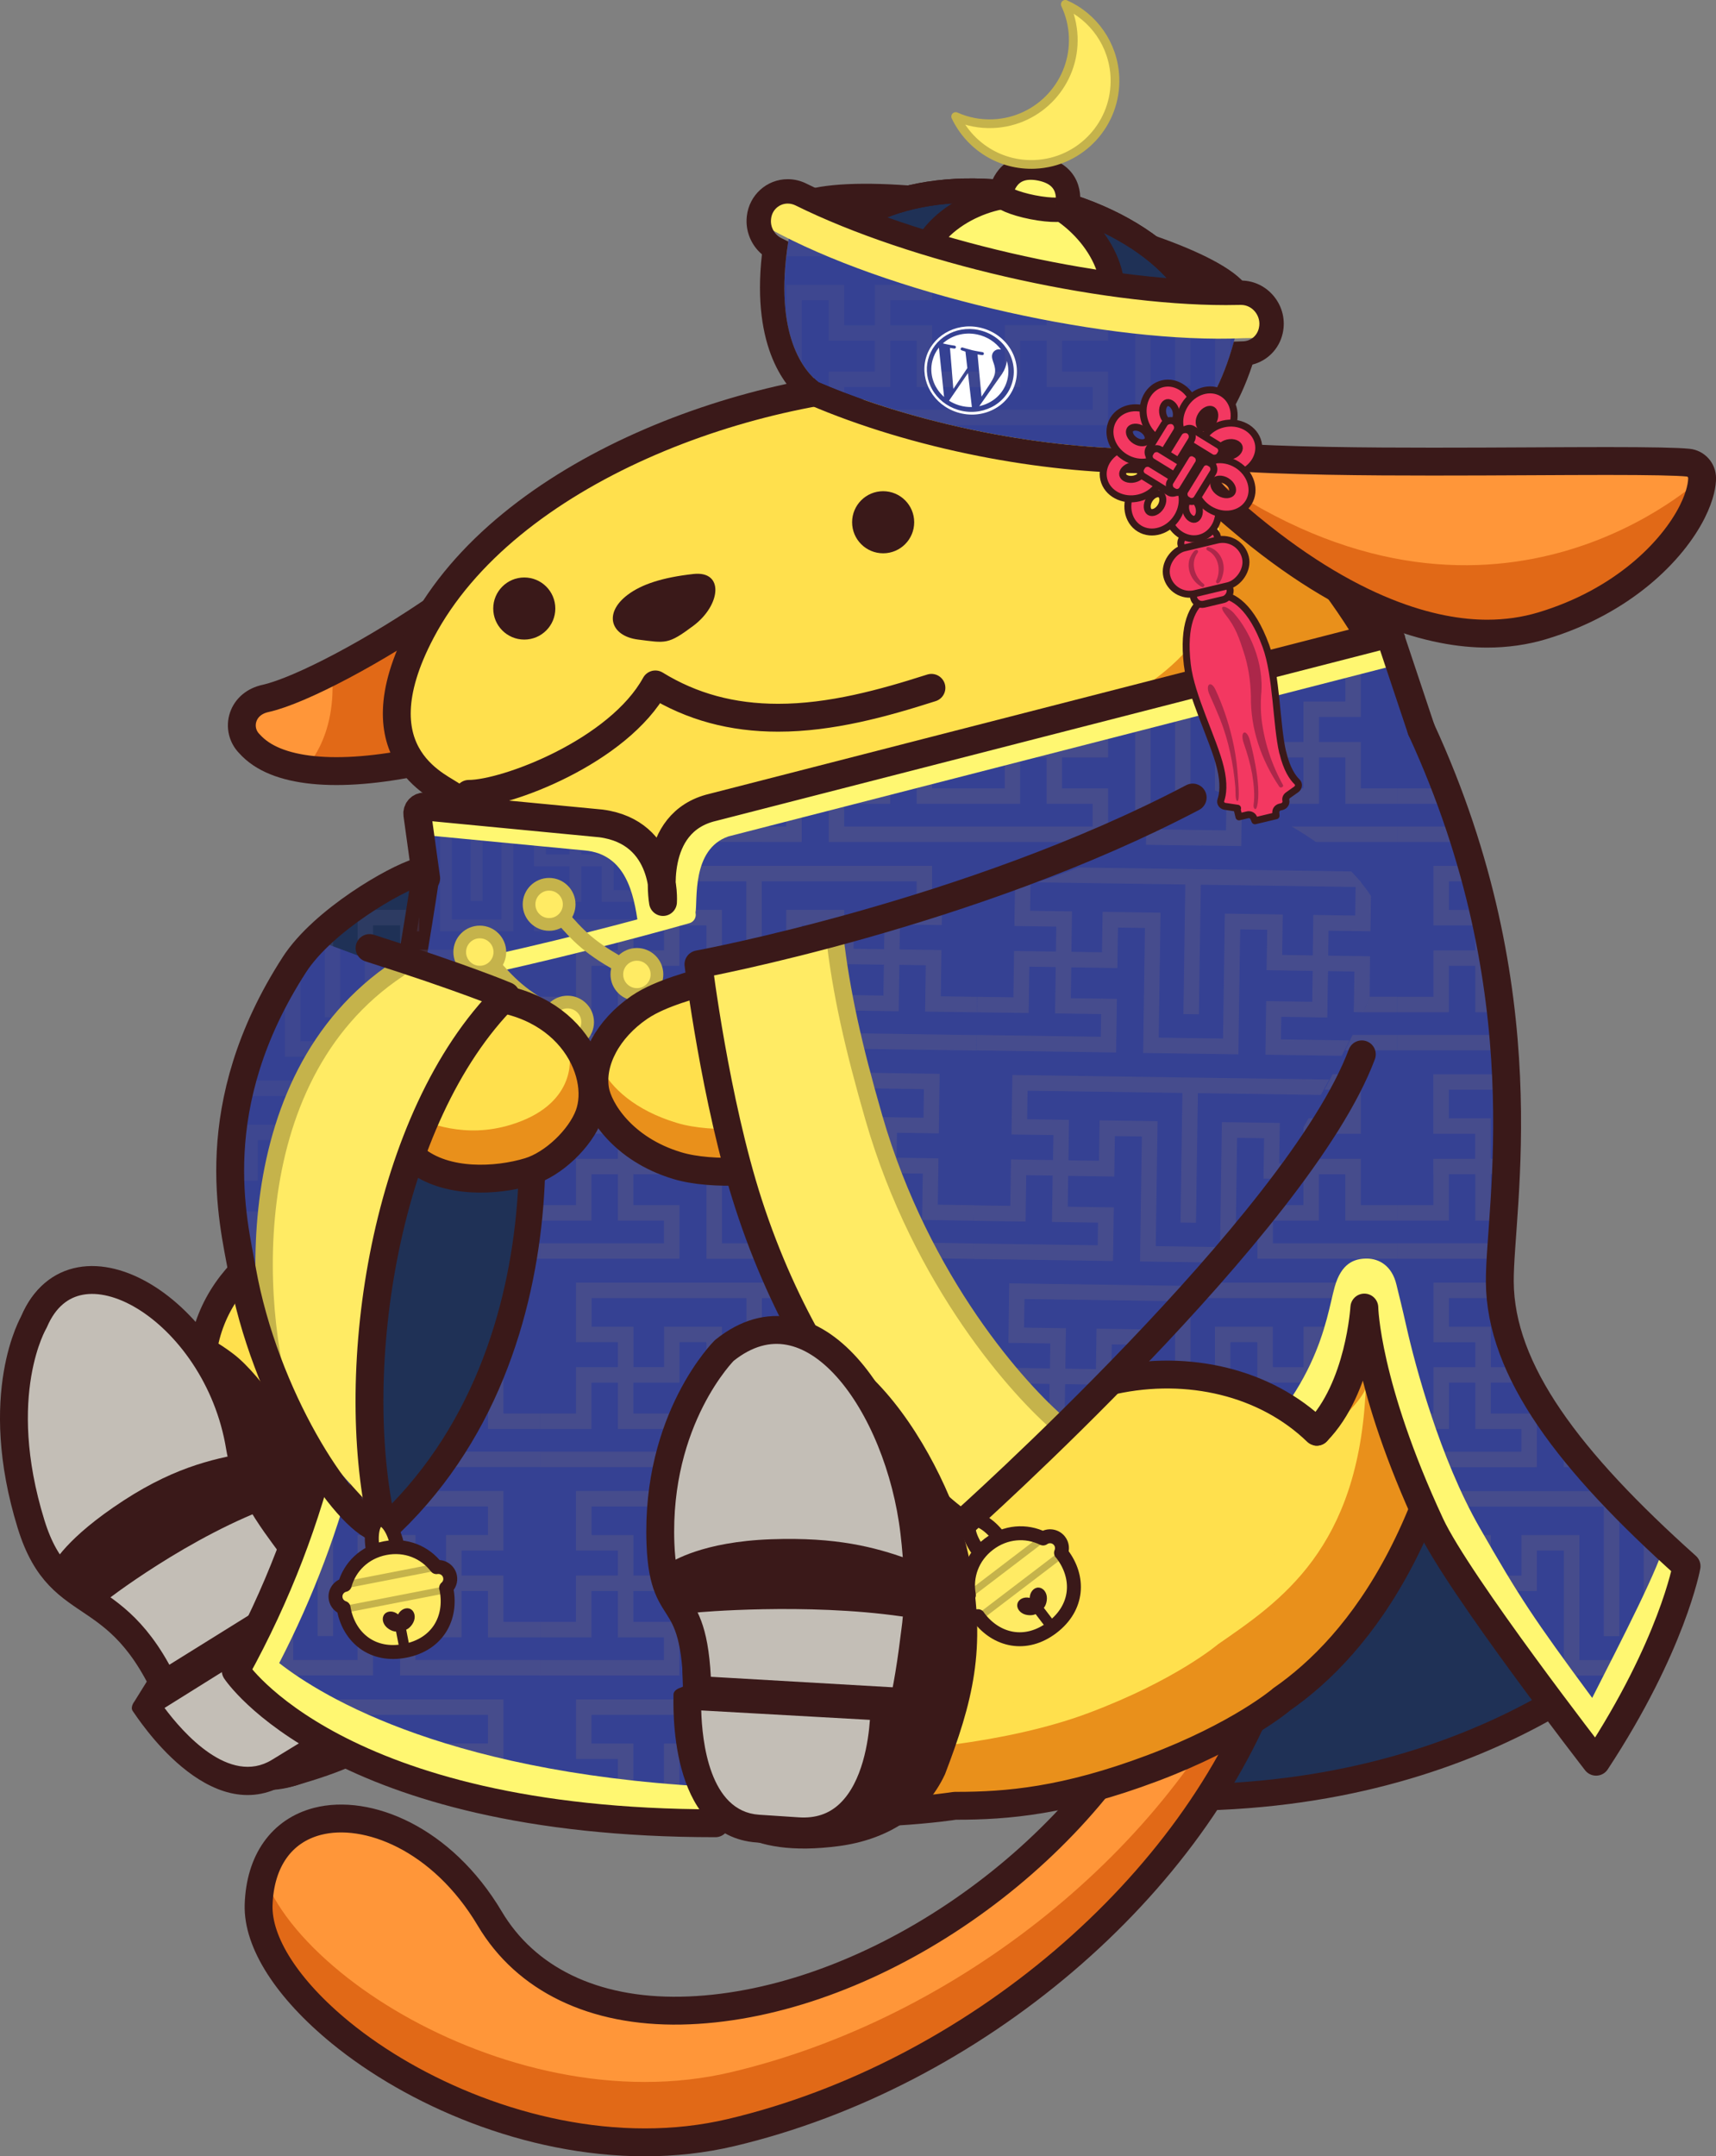 <?xml version="1.0" encoding="UTF-8"?>
<svg xmlns="http://www.w3.org/2000/svg" viewBox="0 0 492.6 618.8">
  <rect x="0" y="0" width="492.6" height="618.8" fill="#808080" stroke="none"/>
  <defs>
    <style>
      .cls-1 {
        fill: #e16917;
      }

      .cls-1, .cls-2, .cls-3, .cls-4, .cls-5, .cls-6, .cls-7, .cls-8, .cls-9, .cls-10, .cls-11, .cls-12, .cls-13, .cls-14, .cls-15, .cls-16 {
        stroke-width: 0px;
      }

      .cls-2, .cls-17, .cls-18 {
        fill: #1f3156;
      }

      .cls-19, .cls-20 {
        stroke-width: 2px;
      }

      .cls-19, .cls-20, .cls-21, .cls-17, .cls-22, .cls-23, .cls-24, .cls-25, .cls-26, .cls-27, .cls-18, .cls-28, .cls-29, .cls-30, .cls-31, .cls-32, .cls-33, .cls-34 {
        stroke-linecap: round;
        stroke-linejoin: round;
      }

      .cls-19, .cls-22, .cls-28, .cls-30, .cls-31, .cls-34 {
        stroke: #c5b34b;
      }

      .cls-19, .cls-25, .cls-14, .cls-31, .cls-34 {
        fill: #ffeb64;
      }

      .cls-20 {
        fill: #f33861;
      }

      .cls-20, .cls-21, .cls-17, .cls-24, .cls-25, .cls-26, .cls-27, .cls-18, .cls-29, .cls-32, .cls-33 {
        stroke: #3a1919;
      }

      .cls-3, .cls-35, .cls-4, .cls-36 {
        opacity: .5;
      }

      .cls-3, .cls-6 {
        fill: #585887;
      }

      .cls-21, .cls-17, .cls-27, .cls-29 {
        stroke-width: 7px;
      }

      .cls-21, .cls-11 {
        fill: #fff771;
      }

      .cls-4, .cls-22, .cls-23, .cls-8, .cls-28, .cls-29, .cls-30, .cls-32, .cls-33 {
        fill: none;
      }

      .cls-4, .cls-36 {
        mix-blend-mode: screen;
      }

      .cls-22, .cls-23 {
        stroke-width: 5px;
      }

      .cls-5 {
        fill: #ff9639;
      }

      .cls-37 {
        isolation: isolate;
      }

      .cls-7, .cls-26 {
        fill: #c3beb6;
      }

      .cls-23 {
        stroke: #fff771;
      }

      .cls-24, .cls-26, .cls-33 {
        stroke-width: 8px;
      }

      .cls-24, .cls-16 {
        fill: #354193;
      }

      .cls-25, .cls-32 {
        stroke-width: 4px;
      }

      .cls-9 {
        fill: #e9901b;
      }

      .cls-10 {
        fill: #fff;
      }

      .cls-27 {
        fill: #791628;
      }

      .cls-18 {
        stroke-width: 7.57px;
      }

      .cls-28 {
        stroke-width: 4.37px;
      }

      .cls-12 {
        fill: #3a1919;
      }

      .cls-13 {
        fill: #ac274a;
      }

      .cls-15 {
        fill: #ffe04d;
      }

      .cls-30 {
        stroke-width: 3px;
      }

      .cls-31 {
        stroke-width: 2.5px;
      }

      .cls-34 {
        stroke-width: 3.64px;
      }
    </style>
  </defs>
  <g class="cls-37">
    <g id="_レイヤー_2" data-name="レイヤー 2">
      <g id="_レイヤー_1-2" data-name="レイヤー 1">
        <path class="cls-18" d="m395.99,340.66c1.3,11.55,64.17,115.91,81.82,123.6,0,0-41.2,47.48-127.69,51.34-84.47,3.77-127.58-23.39-169.88-50.12-49.41-31.23,55.02-136.63,126.09-152.04,11.97-2.6,69.49-10.86,89.67,27.22Z"/>
        <path class="cls-2" d="m142.68,247.62c6.66,9.82,5.09,39.1,10.69,48.39l-52.84,34.14c-6.68,5.51-26.89-5.04-29.19-15.36-3.06-13.73.48-30.7,15.25-45.2,30.85-30.27,54.01-25.03,56.08-21.96Z"/>
        <g class="cls-36">
          <path class="cls-3" d="m79.74,320.92h-5.06c1.34,1.58,2.98,3.08,4.79,4.43h.27v.2c1.4,1.02,2.9,1.96,4.43,2.77v-7.41h-4.43Z"/>
          <path class="cls-3" d="m91.19,308.28h-20.77c.1,1.51.27,2.98.52,4.43h20.25v18.37c1.56.39,3.06.59,4.43.57v-18.94h31.89l6.86-4.43h-43.18Z"/>
          <polygon class="cls-3" points="104.42 320.92 102.65 320.92 102.65 328.78 107.08 325.91 107.08 325.36 107.94 325.36 114.8 320.92 107.08 320.92 104.42 320.92"/>
          <path class="cls-3" d="m71.98,301.42v-7.89c-.73,2.65-1.21,5.29-1.45,7.89h1.45Z"/>
          <path class="cls-3" d="m140.08,265.56h4.43v-14.25c-.39-1.04-.82-1.99-1.3-2.83h-25.74c-2.91,1.12-6.03,2.57-9.32,4.43h31.94v8.21h-12.02v11.61h-8.79v-11.61h-16.62v35.86h-18.47v-24.89c-1.64,1.79-3.11,3.61-4.43,5.45v23.87h27.34v-35.87h7.76v11.61h13.22v8.87h-13.22v15.38h30.15l6.86-4.43h-32.58v-6.52h13.22v-13.3h7.59v13.3h11.17c-.35-1.37-.67-2.85-.95-4.43h-5.78v-13.3h-12.02v-7.18h7.59Z"/>
          <path class="cls-3" d="m95.62,261.53c-1.46,1.17-2.93,2.44-4.43,3.77v24.81h4.43v-28.58Z"/>
        </g>
        <path class="cls-5" d="m138.66,160.7l-12.06,13.03c-18.67,12.98-40.33,24.46-50.38,26.7-1.6.35-2.96,1-4.05,1.91-2.23,1.85-3.22,4.81-2.54,7.59.31,1.28.96,2.45,1.87,3.4,1.08,1.2,2.14,2.11,3.41,2.97,9.74,6.57,29.45,6.76,55.18-.11l6.85-1.83c-4.43-15.91-10.21-32.95,1.73-53.66Z"/>
        <path class="cls-1" d="m135.18,162.38l-12.06,13.03c-9.05,6.29-19.06,12.51-27.86,17.22,1.76,19.44-8.07,28.26-8.07,28.26,8.58-.37,28.22-.04,39.4-3.03l6.85-1.83c-4.43-15.91-10.21-32.95,1.73-53.66Z"/>
        <path class="cls-33" d="m138.66,160.7l-12.06,13.03c-18.67,12.98-40.33,24.46-50.38,26.7-1.6.35-2.96,1-4.05,1.91-2.23,1.85-3.22,4.81-2.54,7.59.31,1.28.96,2.45,1.87,3.4,1.08,1.2,2.14,2.11,3.41,2.97,9.74,6.57,29.45,6.76,55.18-.11l6.85-1.83c-4.43-15.91-10.21-32.95,1.73-53.66Z"/>
        <path class="cls-5" d="m368.42,468.35c-12.74,8.77-25.19,15.08-36.99,19.63l-.76,1.39c-26.78,49-84.91,86.67-135.21,87.62-25.07.45-44.5-8.97-54.87-26.42-13.76-23.13-35.28-31.54-49.43-27.9-10.35,2.67-16.51,11.39-16.92,23.93-.35,10.82,8.24,24.2,23.55,36.72,20.89,17.08,53.81,31.47,87.32,31.47,8.29,0,16.63-.88,24.82-2.82,69.54-16.47,133.22-70.69,154.85-131.86l3.76-11.86s-.09.06-.13.09Z"/>
        <path class="cls-1" d="m360.53,473.49c-24.9,56.7-85.15,105.65-150.6,121.15-8.19,1.94-16.53,2.82-24.82,2.82-33.51,0-66.43-14.39-87.32-31.47-11.47-9.38-19.16-19.24-22.16-28.14-.82,2.65-1.29,5.58-1.39,8.76-.35,10.82,8.24,24.2,23.55,36.72,20.89,17.08,53.81,31.47,87.32,31.47,8.29,0,16.63-.88,24.82-2.82,69.54-16.47,133.21-70.69,154.85-131.86l3.76-11.86s-.09.06-.13.09c-2.64,1.82-5.27,3.53-7.88,5.14Z"/>
        <path class="cls-33" d="m368.42,468.35c-12.74,8.77-25.19,15.08-36.99,19.63l-.76,1.39c-26.78,49-84.91,86.67-135.21,87.62-25.07.45-44.5-8.97-54.87-26.42-13.76-23.13-35.28-31.54-49.43-27.9-10.35,2.67-16.51,11.39-16.92,23.93-.35,10.82,8.24,24.2,23.55,36.72,20.89,17.08,53.81,31.47,87.32,31.47,8.29,0,16.63-.88,24.82-2.82,69.54-16.47,133.22-70.69,154.85-131.86l3.76-11.86s-.09.06-.13.09Z"/>
        <path id="silhouette" class="cls-15" d="m367.86,483.7c22.36-15.46,50.33-50.34,56.91-128.79,4.07-48.46-1.61-103.23-14.45-139.54-3.75-10.59-8.09-20.74-13.3-30.09-20.69-37.15-43.47-52.03-43.49-52.04-1.27-.97-2.55-1.92-3.86-2.85-1.76-1.27-3.55-2.52-5.4-3.72,0,0,0,0-.01,0,0,0,0,0-.01,0-20.79-13.31-44.21-20.45-69.62-21.22h0s0,0,0,0c-2.09-.06-4.2-.1-6.28-.1-60.51,0-124.79,33.19-149.15,79.31-19.36,36.66,8.84,39.43,10.97,41.87,10.71,9.58-22.11,115.97-22.11,115.97-17.14,1.99-46.18,14.14-49.9,41.83-.05.36,1.2,5.8,1.78,8.14.03.12.05.25.09.37.17.67.34,1.34.51,2.01-6.38-4.61-13.25-7.06-19.97-7.06-7.65,0-14.71,3.28-19.36,8.99-5.36,6.59-7.18,15.69-5.13,25.63,4.87,23.56,45.04,67.51,73.31,74.3,2.36.57,4.54.85,6.48.85,4.65,0,8.08-1.63,10.19-4.85,3.69-5.64,2.53-14.91.75-21.23,62.89,59.56,167.3,42.74,167.3,42.74h.4c14.57,0,31.18-1.36,56.24-10.77,25.06-9.42,37.12-19.72,37.12-19.72Z"/>
        <path class="cls-9" d="m423.1,274.88c-3.68-9.14-8.09-36.32-13.19-44.71-1.15-4.03-2.38-7.91-3.68-11.59-3.75-10.59-8.09-20.74-13.3-30.09-16.25-29.18-33.79-44.62-40.58-49.9,6.18,7.53,12.94,17.05,19.49,28.81,5.21,9.35,9.55,19.49,13.3,30.09,2.38,6.73,4.76,14.3,7.02,22.47-109.3,22.86-189.69,46.01-189.69,46.01-34.57-1.13-77.12-3.14-77.12-3.14,0,1.64-2.72,11.05-6.47,23.23-.34,1.44-.7,2.91-1.06,4.42-5.5,22.55-6.84,44.34-8.96,51.49-.96.16-1.96.35-2.99.57.11.03-18.89,10.03-18.89,10.03,10,12,36.93,26.55,118,38,74.02,7.52,135.55,50.76,172.7,22.64,13.05-9.88,14.37-14.82,14.37-14.82-1.92,46.11-24.65,61.2-42.37,73.44,0,0-12.06,10.31-37.12,19.72-25.06,9.42-56.63,10.77-56.63,10.77,0,0-111.41,10.81-174.3-48.74,1.78,6.31,2.94,15.59-.75,21.23-2.1,3.22-5.53,4.85-10.19,4.85-1.94,0-4.12-.29-6.48-.85-9.89-2.37-21.23-9.3-32.01-18.31,15.3,18.21,36.3,35.37,53.1,39.4,2.36.57,4.54.85,6.48.85,4.65,0,8.08-1.63,10.19-4.85,3.69-5.64,2.53-14.91.75-21.23,62.89,59.56,167.3,42.74,167.3,42.74h.4c14.57,0,31.18-1.36,56.24-10.77,25.06-9.42,37.12-19.72,37.12-19.72,19.89-13.75,55.51-53.34,58.42-127.88,1.31-33.66,6.53-52.6.91-84.15Z"/>
        <path class="cls-9" d="m342.5,135.12s35.5,47.1-39.24,74.24l93.76-24.07s-9.2-29.77-54.53-50.17Z"/>
        <path id="silhouette-2" data-name="silhouette" class="cls-33" d="m367.86,487.7c22.36-15.46,50.33-50.34,56.91-128.79,4.07-48.46-1.61-103.23-14.45-139.54-3.75-10.59-8.09-20.74-13.3-30.09-20.69-37.15-43.47-52.03-43.49-52.04-1.27-.97-2.55-1.92-3.86-2.85-1.76-1.27-3.55-2.52-5.4-3.72,0,0,0,0-.01,0,0,0,0,0-.01,0-20.79-13.31-44.21-20.45-69.62-21.22h0s0,0,0,0c-2.09-.06-4.2-.1-6.28-.1-52.51,0-123.04,25.67-147.39,71.79-19.36,36.66,7.02,45.01,9.15,47.44,10.71,9.58-22.05,117.91-22.05,117.91-17.14,1.99-46.18,14.14-49.9,41.83-.05.36,1.2,5.8,1.78,8.14.03.12.05.25.09.37.17.67.34,1.34.51,2.01-6.38-4.61-13.25-7.06-19.97-7.06-7.65,0-14.71,3.28-19.36,8.99-5.36,6.59-7.18,15.69-5.13,25.63,4.87,23.56,45.04,67.51,73.31,74.3,2.36.57,4.54.85,6.48.85,4.65,0,8.08-1.63,10.19-4.85,3.69-5.64,2.53-14.91.75-21.23,62.89,59.56,167.3,42.74,167.3,42.74h.4c14.57,0,31.18-1.36,56.24-10.77,25.06-9.42,37.12-19.72,37.12-19.72Z"/>
        <path class="cls-24" d="m203.56,247.1c-34.57-1.13-80.78-.99-80.78-.99,0,5.25-17.02,103.31-17.02,103.31,5.89,15.99,16.91,34.01,99.65,25.01l-1.85-127.33Z"/>
        <path class="cls-16" d="m119.79,233.69l2.54,18.36c.12.93.87,1.64,1.8,1.73l66.2,5.06s.03-.19.07-.54c1.3-11.03-6.82-20.95-17.88-22.01l-50.55-4.85c-1.28-.12-2.34.98-2.17,2.25Z"/>
        <g class="cls-36">
          <polygon class="cls-3" points="204.48 309.85 184.16 309.85 184.16 313.26 204.53 313.26 204.48 309.85"/>
          <polygon class="cls-3" points="195.58 304.84 195.58 301.43 195.58 294.6 201.42 294.6 201.42 301.43 201.42 304.55 201.42 304.84 204.4 304.84 204.08 282.26 195.58 282.26 195.58 275.94 203.98 275.94 203.93 272.53 192.17 272.53 192.17 274.24 192.17 275.94 192.17 285.67 193.41 285.67 195.58 285.67 201.42 285.67 201.42 291.19 192.17 291.19 192.17 293.41 192.17 294.6 192.17 301.43 184.16 301.43 184.16 304.84 192.17 304.84 195.58 304.84"/>
          <polygon class="cls-3" points="203.81 263.85 184.16 263.85 184.16 267.26 203.86 267.26 203.81 263.85"/>
          <path class="cls-3" d="m195.58,258.84v-10.23h5.84v10.23h2.31l-.17-11.73c-3.69-.12-7.51-.23-11.39-.32v8.64h-8.02v3.41h11.43Z"/>
          <path class="cls-3" d="m204.83,374.26h-9.25v-6.32h9.74l-.05-3.41h-13.1v11.16c4.02-.33,8.24-.72,12.66-1.2v-.24Z"/>
          <polygon class="cls-3" points="205.15 355.85 184.16 355.85 184.16 359.26 205.2 359.26 205.15 355.85"/>
          <polygon class="cls-3" points="195.58 350.84 195.58 347.43 195.58 340.6 201.42 340.6 201.42 347.43 201.42 350.55 201.42 350.84 205.07 350.84 205.02 347.43 204.83 347.43 204.83 340.6 204.92 340.6 204.87 337.19 204.83 337.19 204.83 334.24 204.74 328.26 195.58 328.26 195.58 321.94 204.65 321.94 204.6 318.53 192.17 318.53 192.17 320.24 192.17 321.94 192.17 331.67 193.41 331.67 195.58 331.67 201.42 331.67 201.42 337.19 192.17 337.19 192.17 339.41 192.17 340.6 192.17 347.43 184.16 347.43 184.16 350.84 192.17 350.84 195.58 350.84"/>
          <path class="cls-3" d="m126.31,239.67v27.59h21.03v-27.59h5.97v8.93h10.17v6.82h-10.17v11.83h30.85v-3.41h-27.44v-5.01h10.17v-10.23h5.84v10.23h11.43v-3.41h-8.02v-10.23h-9.25v-5.52h9.25v-2.68c-1.17-.33-2.38-.57-3.63-.69l-.36-.03h-8.67v8.93h-6.76v-8.93h-12.79v27.59h-14.21v-27.59h-9.58l.47,3.41h5.69Z"/>
          <path class="cls-3" d="m153.31,301.43v11.83h30.85v-3.41h-27.44v-5.01h10.17v-10.23h5.84v10.23h11.43v-3.41h-8.02v-10.23h-9.25v-5.52h9.25v-13.14h-57.32c-.18,1.12-.37,2.25-.56,3.41h16.86v28.61h3.41v-28.61h34.2v6.32h-9.25v8.93h-6.76v-8.93h-12.79v27.59h-14.21v-27.59h-12.51c-.09.55-.18,1.11-.28,1.66v7.27h-1.22c-.19,1.13-.38,2.27-.57,3.41h5.2v-8.93h5.97v27.59h21.03v-27.59h5.97v8.93h10.17v6.82h-10.17Z"/>
          <path class="cls-3" d="m119.89,313.26h.45v-11.83h-6.35c-.19,1.14-.39,2.28-.58,3.41h3.52v5.01h-4.37c-.2,1.15-.39,2.28-.58,3.41h7.91Z"/>
          <path class="cls-3" d="m120.34,267.26v-4.14c-.21,1.32-.43,2.71-.67,4.14h.67Z"/>
          <polygon class="cls-3" points="138.53 233.03 135.12 232.7 135.12 258.55 138.53 258.55 138.53 233.03"/>
          <path class="cls-3" d="m145.29,374.26h-1.36v1.21c3.84.53,8.08.92,12.79,1.14v-2.36h-11.43Z"/>
          <path class="cls-3" d="m135.12,364.53h-19.84c1.35,1.19,2.87,2.34,4.63,3.41h15.21v5.91c1.09.26,2.23.5,3.41.73v-6.64h34.2v6.32h-9.25v2.56c3.93.05,8.15,0,12.66-.17v-12.12h-41.02Z"/>
          <path class="cls-3" d="m108.55,355.85c.61,1.15,1.28,2.29,2.06,3.41h9.73v-11.83h-10.17v-6.82h10.17v-8.93h5.97v27.59h21.03v-27.59h5.97v8.93h10.17v6.82h-10.17v11.83h30.85v-3.41h-27.44v-5.01h10.17v-10.23h5.84v10.23h11.43v-3.41h-8.02v-10.23h-9.25v-5.52h9.25v-13.14h-65.06c-.2,1.15-.39,2.29-.58,3.41h24.62v28.61h3.41v-28.61h34.2v6.32h-9.25v8.93h-6.76v-8.93h-12.79v27.59h-14.21v-27.59h-12.79v8.93h-6.76v-8.93h-.75c-1.08,6.31-2.01,11.67-2.66,15.42v7.15h10.17v5.01h-8.38Z"/>
        </g>
        <path class="cls-12" d="m180.22,170.66c-7.09,5.32-4.95,11.89,2.97,12.88,7.93.99,8.54,1.51,15.85-3.96,7.92-5.94,8.91-15.85,0-14.86-8.91.99-14.86,2.97-18.82,5.94Z"/>
        <circle class="cls-12" cx="150.5" cy="174.63" r="8.91"/>
        <circle class="cls-12" cx="253.52" cy="149.87" r="8.91"/>
        <path class="cls-33" d="m134.58,227.82c10.77,0,42.98-12.19,53.55-31.41,10.47,6.43,22,9.56,35.26,9.56,15.1,0,30.06-4.12,43.99-8.58-1.83.59-3.68,1.16-5.55,1.73"/>
        <path class="cls-5" d="m350.09,130.95c-.62,0-1.17.02-1.61.06-1.54.13-2.9,1.04-3.6,2.42-.7,1.38-.63,3.02.17,4.33,1.71,2.79,5.26,6.57,9.51,10.12l1.12.95c31.99,27.28,56.41,33.01,71.26,33.01,5.47,0,10.78-.76,15.78-2.26,23.11-6.94,37.4-21.45,43.06-32.71,2.46-4.91,2.83-8.16,2.83-9.67,0-2.28-1.73-4.2-4-4.43-3.15-.32-10.8-.47-23.39-.47-6.54,0-13.99.04-21.9.08-8.99.05-18.59.09-28.17.09-17.67,0-42.96-.15-58.57-1.41-.86-.07-1.69-.1-2.48-.1h0Z"/>
        <path class="cls-1" d="m488.6,137.19c-.32-.03-57.64,54.91-137.54,2.04-16.35-10.82-6.17,2.23,4.61,10.26,52.45,45.98,101.91,41.84,130.1-1.96,3.11-7.33,9.18-8.21,2.83-10.34Z"/>
        <path class="cls-33" d="m350.09,130.95c-.62,0-1.17.02-1.61.06-1.54.13-2.9,1.04-3.6,2.42-.7,1.38-.63,3.02.17,4.33,1.71,2.79,5.26,6.57,9.51,10.12l1.12.95c31.99,27.28,56.41,33.01,71.26,33.01,5.47,0,10.78-.76,15.78-2.26,23.11-6.94,37.4-21.45,43.06-32.71,2.46-4.91,2.83-8.16,2.83-9.67,0-2.28-1.73-4.2-4-4.43-3.15-.32-10.8-.47-23.39-.47-6.54,0-13.99.04-21.9.08-8.99.05-18.59.09-28.17.09-17.67,0-42.96-.15-58.57-1.41-.86-.07-1.69-.1-2.48-.1h0Z"/>
        <g>
          <path class="cls-12" d="m113.39,463.4c-3.39-7.74-29.64-61.98-46.31-74.8-2.23-1.72-4.56-3.23-6.94-4.52-10.94-13.72-25.44-21.58-37.12-20.06-5.34.7-12.59,3.63-16.87,13.63-1.03,2.16-3.05,24.97,8.6,62.61,4.44,14.36,7.1,20.6,13.29,23.15,7.01,2.89,14.95,1.91,24.98,26.36.05.12-5.86,3.97-5.8,4.09,4.01,7.51,14.75,19.64,29.75,19.64,2.65,0,5.43-.38,8.32-1.23,11.9-3.48,23.55-7.67,28.2-14.71,7.06-10.71,3.03-27.03-.09-34.17Z"/>
          <path class="cls-26" d="m84.53,444.93c-2.31-3.91-13.46-16.15-15.67-29.76-6.4-39.32-47.23-63.75-59.07-35.88,0,0-12.44,20.72-.86,58.14,8.76,28.31,26.32,14.2,41.81,54.54,0,0,12.33,23.36,33.42,16.46,28.09-9.19,19.03-31.94.37-63.5Z"/>
          <g>
            <path class="cls-7" d="m80.12,508.43l9.74-5.95c21.81-13.31-.29-43.52-.29-43.52l-48.03,29.99s19.45,31.16,38.59,19.47Z"/>
            <path class="cls-12" d="m92.82,452.14c-.79-.65-1.99-.67-2.96-.07l-46.37,28.85c-.43.27-.78.64-1,1.07l-3.89,6.26s-1.35,1.66-.45,2.83c1.01,1.32,21.8,34.36,44.06,20.77l9.74-5.95c.56-.34,1.1-.69,1.62-1.06,5.1-3.59,13.54-8.23,12.87-21.96-.57-11.63-13.47-30.62-13.61-30.74Zm-5.04,46.94l-9.74,5.95c-12.2,7.45-25.57-7.86-30.81-14.9l41.13-25.69c3.11,5.15,8.55,15.76,6.78,24.62-.84,4.23-3.25,7.51-7.36,10.01Z"/>
          </g>
          <path class="cls-12" d="m81.59,430.2c-.31.76-1,1.24-1.77,1.51-25.39,8.9-49.71,27.83-50,28.12-5.1,5.16-15.43-9.77-15.08-10.26.58-.82,4.07-8.13,20.79-19,15.79-10.26,27.33-12.22,37.18-13.99,1.06-.19,2.14.31,2.71,1.25l5.98,10.01c.43.72.5,1.59.19,2.36Z"/>
        </g>
        <path class="cls-11" d="m172.75,237.26l-50.56-4.85c-1.28-.12-2.34.98-2.17,2.25l.7,4.87,47.19,4.53c11.69,1.08,14.05,12.32,15.26,21.22,0,0,8.68-2.44,8.72-2.77,1.32-11.04-8.06-24.19-19.13-25.25Z"/>
        <path class="cls-16" d="m430.53,367.83c-.13-21.35,16.41-89.78-27.79-168.7-107.3,33.27-205.53,63.39-205.53,63.39-15.97,3.26-65.25,17.8-65.25,17.8-12.54,15.53-30.67,69.11-30.67,69.11-1.15,42.51-9.15,85.65-33.63,130.02,0,0,34.77,40.69,147.43,43.77,0,0,28.33-43.46,59.17-89.36,27.76-3.53,65.6,10.46,80.33-1.21,45.16-35.78,37.97-58.94,37.97-58.94,0,0,.45,29.98,20.63,69.22,3.64,7.07,44.99,62.63,44.99,62.63,20.05-31.89,22.93-59.39,22.93-59.39-28.91-29.59-50.42-52.78-50.57-78.34Z"/>
        <path class="cls-16" d="m399.56,184.13l5.57,20.53c.04.93-.56,1.77-1.46,2.02l-205.14,59.16s-2.39-28.07,13.27-33.44l185.23-50.1c1.24-.35,2.48.55,2.54,1.83Z"/>
        <polygon class="cls-4" points="304.88 262.64 304.88 265.56 304.88 272.74 313.67 272.74 313.67 265.56 313.67 262.32 313.67 261.12 325.86 261.12 328.52 261.12 330.29 261.12 330.29 296.99 337.31 296.99 341.75 296.99 348.77 296.99 348.77 261.12 350.54 261.12 353.2 261.12 365.39 261.12 365.39 262.32 365.39 265.56 365.39 272.74 374.18 272.74 374.18 265.56 374.18 262.64 374.18 261.12 386.21 261.12 386.21 252.91 341.75 252.91 341.75 290.11 337.31 290.11 337.31 252.91 292.85 252.91 292.85 261.12 304.88 261.12 304.88 262.64"/>
        <polygon class="cls-4" points="263.15 372.51 218.69 372.51 218.69 409.71 214.25 409.71 214.25 372.51 169.79 372.51 169.79 380.72 181.82 380.72 181.82 382.24 181.82 385.16 181.82 392.34 190.61 392.34 190.61 385.16 190.61 381.92 190.61 380.72 202.8 380.72 205.46 380.72 207.23 380.72 207.23 416.59 214.25 416.59 218.69 416.59 225.71 416.59 225.71 380.72 227.48 380.72 230.14 380.72 242.33 380.72 242.33 381.92 242.33 385.16 242.33 392.34 251.12 392.34 251.12 385.16 251.12 382.24 251.12 380.72 263.15 380.72 263.15 372.51"/>
        <polygon class="cls-4" points="242.33 322.12 242.33 325.36 242.33 332.54 251.12 332.54 251.12 325.36 251.12 322.45 251.12 320.92 263.15 320.92 263.15 312.71 218.69 312.71 218.69 349.91 214.25 349.91 214.25 312.71 169.79 312.71 169.79 320.92 181.82 320.92 181.82 322.45 181.82 325.36 181.82 332.54 190.61 332.54 190.61 325.36 190.61 322.12 190.61 320.92 202.8 320.92 205.46 320.92 207.23 320.92 207.23 356.79 214.25 356.79 218.69 356.79 225.71 356.79 225.71 320.92 227.48 320.92 230.14 320.92 242.33 320.92 242.33 322.12"/>
        <polygon class="cls-4" points="374.18 385.16 374.18 382.24 374.18 380.72 386.21 380.72 386.21 372.51 341.75 372.51 341.75 409.71 337.31 409.71 337.31 372.51 292.85 372.51 292.85 380.72 304.88 380.72 304.88 382.24 304.88 385.16 304.88 392.34 313.67 392.34 313.67 385.16 313.67 381.92 313.67 380.72 325.86 380.72 328.52 380.72 330.29 380.72 330.29 416.59 337.31 416.59 341.75 416.59 348.77 416.59 348.77 380.72 350.54 380.72 353.2 380.72 365.39 380.72 365.39 381.92 365.39 385.16 365.39 392.34 374.18 392.34 374.18 385.16"/>
        <polygon class="cls-4" points="365.39 322.12 365.39 325.36 365.39 332.54 374.18 332.54 374.18 325.36 374.18 322.45 374.18 320.92 386.21 320.92 386.21 312.71 341.75 312.71 341.75 349.91 337.31 349.91 337.31 312.71 292.85 312.71 292.85 320.92 304.88 320.92 304.88 322.45 304.88 325.36 304.88 332.54 313.67 332.54 313.67 325.36 313.67 322.12 313.67 320.92 325.86 320.92 328.52 320.92 330.29 320.92 330.29 356.79 337.31 356.79 341.75 356.79 348.77 356.79 348.77 320.92 350.54 320.92 353.2 320.92 365.39 320.92 365.39 322.12"/>
        <polygon class="cls-4" points="242.33 441.72 242.33 444.96 242.33 452.14 251.12 452.14 251.12 444.96 251.12 442.05 251.12 440.52 263.15 440.52 263.15 432.31 218.69 432.31 218.69 469.51 214.25 469.51 214.25 432.31 169.79 432.31 169.79 440.52 181.82 440.52 181.82 442.05 181.82 444.96 181.82 452.14 190.61 452.14 190.61 444.96 190.61 441.72 190.61 440.52 202.8 440.52 205.46 440.52 207.23 440.52 207.23 476.39 214.25 476.39 218.69 476.39 225.71 476.39 225.71 440.52 227.48 440.52 230.14 440.52 242.33 440.52 242.33 441.72"/>
        <path class="cls-3" d="m401.06,290.47h14.85v-13.3h7.59v13.3h8.53c-.16-1.47-.32-2.94-.51-4.43h-3.58v-8.87h2.3c-.24-1.47-.5-2.95-.77-4.43h-1.53v-7.63c-.29-1.32-.59-2.65-.9-3.98h-11.12v-8.21h9.02c-.4-1.47-.82-2.95-1.26-4.43h-12.19v17.08h12.02v7.18h-12.02v13.3h-10.42v4.43Z"/>
        <path class="cls-3" d="m401.06,301.42h31.9c-.09-1.46-.2-2.94-.31-4.43h-31.58v4.43Z"/>
        <path class="cls-3" d="m401.06,230.67h14.85v-4.24c-1.37-3.37-2.85-6.77-4.43-10.19v10h-10.42v4.43Z"/>
        <path class="cls-3" d="m401.06,241.62h20.46c-.49-1.47-.99-2.95-1.51-4.43h-18.95v4.43Z"/>
        <path class="cls-3" d="m448.92,412.47v8.55h6.64c-2.35-2.88-4.57-5.73-6.64-8.55Z"/>
        <path class="cls-3" d="m440.58,421.02h.59v-15.38h-13.22v-8.87h10.94c-.79-1.48-1.54-2.96-2.22-4.43h-8.71v-11.61h-12.03v-8.21h14.89c-.16-1.48-.24-2.96-.26-4.43h-19.06v17.08h12.02v7.18h-12.02v13.3h-10.42v4.43h14.85v-13.3h7.59v13.3h13.22v6.52h-35.24c.53,1.45,1.1,2.93,1.69,4.43h37.39Z"/>
        <path class="cls-3" d="m411.48,336.97v8.87h-10.42v4.43h14.85v-13.3h7.59v13.3h8.27c.13-1.42.26-2.9.38-4.43h-4.22v-8.87h4.88c.09-1.44.17-2.92.25-4.43h-5.13v-11.61h-12.03v-8.21h17.49c-.03-1.46-.06-2.94-.12-4.43h-21.81v17.08h12.02v7.18h-12.02v4.43Z"/>
        <path class="cls-3" d="m401.06,356.79v4.43h29.77c.1-1.38.23-2.86.37-4.43h-30.13Z"/>
        <path class="cls-3" d="m460.37,487.68h-17.67c1.25,1.57,2.45,3.05,3.6,4.43h14.07v10.61c1.6-2.13,3.07-4.25,4.43-6.35v-4.25h2.64c.88-1.5,1.69-2.97,2.46-4.43h-9.54Z"/>
        <polygon class="cls-3" points="453.35 500.33 453.35 500.32 453.35 500.32 453.35 500.33"/>
        <path class="cls-3" d="m434.11,476.39c1.11,1.52,2.2,3.01,3.28,4.43h3.78v-15.38h-13.22v-8.87h13.22v-11.61h7.76v35.87h24.3c1.18-2.68,2.19-5.27,3.04-7.72v-28.14h.82c-1.43-1.49-2.84-2.96-4.23-4.43h-1.02v35.86h-18.47v-35.86h-16.62v11.61h-8.79v-11.61h-12.03v-8.21h44.46v37.19h4.43v-37.19h.47c-1.34-1.49-2.65-2.96-3.93-4.43h-49.87v11.7c.56,1.11,1.12,2.22,1.71,3.35.36.68.72,1.36,1.08,2.03h9.23v7.18h-5.23c.87,1.5,1.75,2.98,2.63,4.43h2.6v4.2c2,3.16,4.01,6.2,6,9.1h7.22v6.52h-2.62Z"/>
        <polygon class="cls-3" points="288.42 212.94 288.42 215.82 288.42 217.37 288.42 226.24 278 226.24 278 230.67 288.42 230.67 292.85 230.67 292.85 226.24 292.85 217.37 300.44 217.37 300.44 226.24 300.44 230.31 300.44 230.67 313.67 230.67 313.67 237.19 278 237.19 278 241.62 313.67 241.62 317.51 241.62 318.1 241.62 318.1 230.67 318.1 227.78 318.1 226.24 304.88 226.24 304.88 217.37 313.67 217.37 317.51 217.37 318.1 217.37 318.1 205.76 325.86 205.76 325.86 237.19 325.86 238.17 325.86 241.62 337.31 241.62 341.75 241.62 353.2 241.62 353.2 238.17 353.2 237.19 353.2 205.76 360.96 205.76 360.96 217.37 361.55 217.37 365.39 217.37 374.18 217.37 374.18 226.24 360.96 226.24 360.96 227.78 360.96 230.67 360.96 241.62 361.55 241.62 365.39 241.62 401.06 241.62 401.06 237.19 365.39 237.19 365.39 230.67 378.62 230.67 378.62 230.31 378.62 226.24 378.62 217.37 386.21 217.37 386.21 226.24 386.21 230.67 390.64 230.67 401.06 230.67 401.06 226.24 390.64 226.24 390.64 217.37 390.64 215.82 390.64 212.94 378.62 212.94 378.62 205.76 386.21 205.76 389.04 205.76 390.64 205.76 390.64 193.11 390.64 190.9 390.64 188.68 373.42 188.68 357.03 193.11 386.21 193.11 386.21 201.32 374.18 201.32 374.18 202.84 374.18 205.76 374.18 212.94 365.39 212.94 365.39 205.76 365.39 202.52 365.39 201.32 353.2 201.32 350.54 201.32 348.77 201.32 348.77 237.19 341.75 237.19 337.31 237.19 330.29 237.19 330.29 201.32 328.52 201.32 326.68 201.32 313.67 204.84 313.67 205.76 313.67 212.94 304.88 212.94 304.88 207.22 300.44 208.42 300.44 212.94 288.42 212.94"/>
        <path class="cls-3" d="m288.42,272.74v13.3h-10.42v4.43h14.85v-13.3h7.59v13.3h13.22v6.52h-35.67v4.43h40.1v-15.38h-13.22v-8.87h13.22v-11.61h7.76v35.87h27.34v-35.87h7.76v11.61h13.22v8.87h-13.22v15.38h40.1v-4.43h-35.67v-6.52h13.22v-13.3h7.59v13.3h14.85v-4.43h-10.42v-13.3h-12.02v-7.18h12.02v-12.64l-.81-.7-1.95-2.11-46.13-.5h-53.33v15.95h12.02v7.18h-12.02Zm4.43-11.61v-8.21h44.46v37.19h4.43v-37.19h44.46v8.21h-12.02v11.61h-8.79v-11.61h-16.62v35.86h-18.47v-35.86h-16.62v11.61h-8.79v-11.61h-12.02Z"/>
        <polygon class="cls-3" points="341.75 197.25 337.31 198.45 337.31 230.31 341.75 230.31 341.75 197.25"/>
        <path class="cls-3" d="m337.31,427.88h-48.89v7.53c1.48.46,2.96,1,4.43,1.6v-4.7h44.46v27.89c1.61.07,3.1-.2,4.43-.89v-26.99h20.6c.95-1.48,1.87-2.96,2.78-4.43h-27.82Z"/>
        <path class="cls-3" d="m304.88,442.05v-1.52h-4.62c1.55.83,3.09,1.7,4.62,2.6v-1.08Z"/>
        <path class="cls-3" d="m350.54,440.52h-1.77v11.15c1.51-1.95,2.99-3.92,4.43-5.91v-.8h.58c1.06-1.47,2.1-2.95,3.12-4.43h-6.37Z"/>
        <path class="cls-3" d="m365.39,416.59v-6.52h9.94c1.15-2.15,2.24-4.25,3.28-6.28v-7.02h3.49c.75-1.54,1.45-3.02,2.11-4.43h-5.6v-7.18h8.87c1.4-3.17,2.46-5.69,3.15-7.41v-9.67h-102.22v17.08h12.02v7.18h-12.02v13.3h-10.42v4.43h14.85v-13.3h7.59v13.3h13.22v6.52h-35.67v4.43h40.1v-15.38h-13.22v-8.87h13.22v-11.61h7.76v35.87h27.34v-35.87h7.76v11.61h13.22v8.87h-13.22v15.38h8.27c.87-1.49,1.71-2.97,2.53-4.43h-6.37Zm0-24.25v-11.61h-16.62v35.86h-18.47v-35.86h-16.62v11.61h-8.79v-11.61h-12.02v-8.21h44.46v37.19h4.43v-37.19h44.46v8.21h-12.02v11.61h-8.79Z"/>
        <path class="cls-3" d="m401.06,405.64h-3.25c.44,1.44.9,2.91,1.4,4.43h1.85v-4.43Z"/>
        <path class="cls-3" d="m386.21,350.27h14.85v-4.43h-10.42v-13.3h-12.02v-7.18h12.02v-17.08h-102.22v17.08h12.02v7.18h-12.02v13.3h-10.42v4.43h14.85v-13.3h7.59v13.3h13.22v6.52h-35.67v4.43h40.1v-15.38h-13.22v-8.87h13.22v-11.61h7.76v35.87h27.34v-35.87h7.76v11.61h13.22v8.87h-13.22v15.38h40.1v-4.43h-35.67v-6.52h13.22v-13.3h7.59v13.3Zm-33.01-29.35h-4.43v35.87h-18.47v-35.87h-16.62v11.61h-8.79v-11.61h-12.02v-8.21h44.46v37.19h4.43v-37.19h44.46v8.21h-12.02v11.61h-8.79v-11.61h-12.19Z"/>
        <path class="cls-3" d="m330.29,440.52h-16.62v8.06c1.51.97,2.98,1.92,4.43,2.84v-6.47h7.76v11.14c1.53.84,3.01,1.59,4.43,2.21v-17.78Z"/>
        <path class="cls-3" d="m177.38,272.74h-12.02v13.3h-10.42v4.43h14.85v-13.3h7.59v13.3h13.22v6.52h-35.67v4.43h40.1v-15.38h-13.22v-8.87h13.22v-11.61h7.76v35.87h27.34v-35.87h7.76v11.61h13.22v8.87h-13.22v15.38h40.1v-4.43h-35.67v-6.52h13.22v-13.3h7.59v13.3h14.85v-4.43h-10.42v-13.3h-12.02v-7.18h12.02v-17.08h-67.74c-.35,1.49-.62,2.98-.83,4.43h15.25v37.19h4.43v-37.19h44.46v8.21h-12.02v11.61h-8.79v-11.61h-16.62v35.86h-18.47v-35.86h-14.61c-.7.2-1.38.39-2.01.57v11.05h-8.79v-8.61c-1.41.34-2.93.82-4.53,1.43h.1v7.18Z"/>
        <path class="cls-3" d="m218.69,241.62h11.45v-14.19l-4.43,1.2v8.55h-18.47v-2.24c-1.82,1.5-3.28,3.39-4.43,5.5v1.17h15.89Z"/>
        <polygon class="cls-3" points="242.33 241.62 278 241.62 278 237.19 242.33 237.19 242.33 230.67 255.55 230.67 255.55 230.31 255.55 226.24 255.55 220.56 251.12 221.76 251.12 226.24 237.9 226.24 237.9 227.78 237.9 230.67 237.9 241.62 238.48 241.62 242.33 241.62"/>
        <polygon class="cls-3" points="267.58 217.31 263.15 218.51 263.15 226.24 263.15 230.67 267.58 230.67 278 230.67 278 226.24 267.58 226.24 267.58 217.37 267.58 217.31"/>
        <path class="cls-3" d="m263.15,410.07h14.85v-4.43h-10.42v-13.3h-12.02v-7.18h12.02v-17.08h-102.22v17.08h12.02v7.18h-12.02v13.3h-10.42v4.43h14.85v-13.3h7.59v13.3h13.22v6.52h-35.67v4.43h40.1v-15.38h-13.22v-8.87h13.22v-11.61h7.76v35.87h27.34v-35.87h7.76v11.61h13.22v8.87h-13.22v15.38h40.1v-4.43h-35.67v-6.52h13.22v-13.3h7.59v13.3Zm-12.02-29.35v11.61h-8.79v-11.61h-16.62v35.86h-18.47v-35.86h-16.62v11.61h-8.79v-11.61h-12.02v-8.21h44.46v37.19h4.43v-37.19h44.46v8.21h-12.02Z"/>
        <path class="cls-3" d="m263.15,350.27h14.85v-4.43h-10.42v-13.3h-12.02v-7.18h12.02v-17.08h-102.22v17.08h12.02v7.18h-12.02v13.3h-10.42v4.43h14.85v-13.3h7.59v13.3h13.22v6.52h-35.67v4.43h40.1v-15.38h-13.22v-8.87h13.22v-11.61h7.76v35.87h27.34v-35.87h7.76v11.61h13.22v8.87h-13.22v15.38h40.1v-4.43h-35.67v-6.52h13.22v-13.3h7.59v13.3Zm-33.01-29.35h-4.43v35.87h-18.47v-35.87h-16.62v11.61h-8.79v-11.61h-12.02v-8.21h44.46v37.19h4.43v-37.19h44.46v8.21h-12.02v11.61h-8.79v-11.61h-12.19Z"/>
        <path class="cls-3" d="m225.71,500.32v6.68c1.36-2.07,2.83-4.3,4.39-6.68h-4.39Z"/>
        <path class="cls-3" d="m169.79,516.37h7.59v4.19c1.46.17,2.94.34,4.43.49v-4.68h13.22v-11.61h7.76v17.95c1.46.08,2.94.15,4.43.22v-22.6h-16.62v11.61h-8.79v-11.61h-12.02v-8.21h44.46v31.07c.28,0,.56.02.84.03,0,0,1.28-1.97,3.6-5.5v-25.6h16.82c.95-1.44,1.93-2.92,2.93-4.43h-73.07v17.08h12.02v7.18h-12.02v7.01c1.46.22,2.94.44,4.43.64v-3.22Z"/>
        <path class="cls-3" d="m242.33,476.39v-6.52h7.89c1.74-2.63,3.52-5.31,5.33-8.03v-5.27h3.51c.98-1.47,1.96-2.95,2.96-4.43h-6.47v-7.18h11.26c.25-.38.51-.76.76-1.14v-15.94h-102.22v17.08h12.02v7.18h-12.02v13.3h-10.42v4.43h14.85v-13.3h7.59v13.3h13.22v6.52h-35.67v4.43h40.1v-15.38h-13.22v-8.87h13.22v-11.61h7.76v35.87h27.34v-35.87h7.76v11.61h13.22v8.87h-13.22v15.38h5.07c.96-1.45,1.94-2.93,2.94-4.43h-3.57Zm-12.19-35.86h-4.43v35.86h-18.47v-35.86h-16.62v11.61h-8.79v-11.61h-12.02v-8.21h44.46v37.19h4.43v-37.19h44.46v8.21h-12.02v11.61h-8.79v-11.61h-12.19Z"/>
        <path class="cls-3" d="m154.94,296.99h-23.9c-.96,1.39-1.95,2.88-2.95,4.43h26.85v-4.43Z"/>
        <path class="cls-3" d="m144.52,284.58c-1.66,1.16-3.15,2.23-4.43,3.16v2.73h14.85v-4.43h-10.42v-1.46Z"/>
        <path class="cls-3" d="m140.08,410.07h14.85v-4.43h-10.42v-13.3h-12.02v-7.18h12.02v-17.08h-44.2c-.12,1.48-.24,2.96-.38,4.43h40.14v8.21h-12.02v11.61h-8.79v-11.61h-16.62v35.86h-10.12c-.37,1.48-.76,2.95-1.16,4.43h15.72v-35.87h7.76v11.61h13.22v8.87h-13.22v15.38h40.1v-4.43h-35.67v-6.52h13.22v-13.3h7.59v13.3Z"/>
        <path class="cls-3" d="m95.62,402.74c-.46,2.32-.94,4.64-1.46,6.96h1.46v-6.96Z"/>
        <path class="cls-3" d="m140.08,350.27h14.85v-4.43h-10.42v-13.3h-12.02v-7.18h12.02v-17.08h-20.7c-.88,1.45-1.76,2.94-2.64,4.43h18.9v8.21h-12.02v11.61h-8.79v-11.61h-2.79c-.84,1.49-1.66,2.97-2.46,4.43h.82v11.61h13.22v8.87h-13.22v15.38h40.1v-4.43h-35.67v-6.52h13.22v-13.3h7.59v13.3Z"/>
        <path class="cls-3" d="m107.08,357.77v-19.54c-1.89,3.59-3.42,6.56-4.43,8.54v10.02h-1.62c-.07,1.48-.14,2.95-.23,4.43h6.29v-3.45Z"/>
        <path class="cls-3" d="m91.19,487.68h-13.88c1.91,1.37,4.13,2.86,6.69,4.43h7.19v4.12c1.4.75,2.89,1.51,4.43,2.27v-6.39h44.46v8.21h-12.02v10.55c5.1,1.48,10.58,2.9,16.46,4.21v-3.14h-12.02v-7.18h12.02v-17.08h-53.33Z"/>
        <path class="cls-3" d="m104.42,500.32h-1.77v1.43c2.3,1,4.73,2.01,7.29,3h4.9v1.83c1.44.52,2.92,1.03,4.43,1.54v-7.8h-14.85Z"/>
        <path class="cls-3" d="m71.98,480.82v-9.52c-1.38,2.71-2.82,5.43-4.32,8.14,0,0,.42.49,1.32,1.37h3Z"/>
        <path class="cls-3" d="m140.08,469.87h14.85v-4.43h-10.42v-13.3h-12.02v-7.18h12.02v-17.08h-55.12c-.44,1.48-.9,2.95-1.37,4.43h3.16v37.19h4.43v-37.19h44.46v8.21h-12.02v11.61h-8.79v-11.61h-16.62v35.86h-18.47v-32.89c-1.38,3.72-2.85,7.44-4.43,11.17v26.15h27.34v-35.87h7.76v11.61h13.22v8.87h-13.22v15.38h40.1v-4.43h-35.67v-6.52h13.22v-13.3h7.59v13.3Z"/>
        <path class="cls-11" d="m478.08,442.06c-1.35,6.87-12.56,28.53-21.02,45.19-17.01-23.04-20.85-28.86-32.3-48.84s-18.54-46.69-20.96-57.42c-1.53-6.75-1.84-7.79-2.94-12.37-1.29-5.38-4.96-7.45-8.53-7.45s-7.28,1.33-9.19,8.13c-2.57,9.17-4.53,31.55-34.77,55.5-1.49,1.18-4.93,2.58-12.88,2.58-6.57,0-14.35-.91-22.59-1.88-9.35-1.1-19.03-2.24-28.46-2.24-4.17,0-7.91.22-11.46.67l-4.51.57-2.53,3.77c-24.67,36.72-47.98,72.25-56.16,84.75-79.8-3.16-117.19-26.02-129.63-35.77,19.68-38.12,29.6-78.43,31.08-126.04l-9.95-1.8c-1.15,42.51-9.15,85.65-33.63,130.02,0,0,34.77,40.69,147.43,43.77,0,0,28.33-43.46,59.17-89.36,27.76-3.53,64.82,9.4,80.33-1.21,34.52-23.62,36.59-48.66,37.06-57.42,1.07,10.24,6.39,38.22,21.54,67.7,3.64,7.07,44.99,62.63,44.99,62.63,17.29-27.5,25.05-49.95,25.97-56.1-3.41.89-2.52-7.82-6.07-7.39Z"/>
        <path class="cls-8" d="m430.53,367.83c-.13-21.35,16.41-89.78-27.79-168.7-107.3,33.27-205.53,63.39-205.53,63.39-15.97,3.26-65.25,17.8-65.25,17.8-12.54,15.53-30.67,69.11-30.67,69.11-1.15,42.51-9.15,85.65-33.63,130.02,0,0,34.77,40.69,147.43,43.77,0,0,28.33-43.46,59.17-89.36,27.76-3.53,64.21,42.85,74.82,27.34,25.1-36.67,42.57-85.97,42.57-85.97,0,0,1.37,28.46,21.54,67.7,3.64,7.07,17.95,32,17.95,32,20.05-31.89,49.97-28.76,49.97-28.76-28.91-29.59-50.42-52.78-50.57-78.34Z"/>
        <path class="cls-11" d="m209.13,240.02l192.16-49.32-.42-1.25c-.06-1.28-1.86-5.14-3.1-4.79l-192.42,49.39c-15.66,5.36-14.6,29.6-14.6,29.6l8.89-1.71c.69-3.3-1.25-18.23,9.48-21.92Z"/>
        <path class="cls-23" d="m197.22,262.52s-21.79,6.25-46.64,12c-16.33,3.78-26.34,4.86-32.5,27.65"/>
        <path class="cls-33" d="m407.99,209.36l-8.43-25.23c-.06-1.28-1.3-2.18-2.54-1.83l-192.42,49.39c-18.28,4.29-14.28,27.16-14.28,27.16,0,0,1.43-20.02-17.8-22.55l-50.55-4.85c-1.28-.12-2.34.98-2.17,2.25l2.54,18.36"/>
        <g>
          <path class="cls-28" d="m160.66,262.46c5.38,6.1,8.36,9.65,19.57,15.54"/>
          <circle class="cls-34" cx="157.63" cy="259.52" r="5.76"/>
          <circle class="cls-34" cx="182.83" cy="279.63" r="5.76"/>
        </g>
        <g>
          <path class="cls-28" d="m140.76,276.15c5.38,6.1,8.36,9.65,19.57,15.54"/>
          <circle class="cls-34" cx="137.73" cy="273.21" r="5.76"/>
          <circle class="cls-34" cx="162.93" cy="293.32" r="5.76"/>
        </g>
        <ellipse class="cls-27" cx="291.56" cy="74.5" rx="13.35" ry="65.71" transform="translate(162.01 346.12) rotate(-78.84)"/>
        <path class="cls-17" d="m345.89,101.19c-3.67,18.59-29.37,16.87-60.28,10.77-30.92-6.1-55.34-14.27-51.67-32.87,3.67-18.59,31.71-28.72,62.62-22.61s53,26.12,49.33,44.71Z"/>
        <path class="cls-21" d="m319.01,87.12c-2.75,13.93-17.33,22.78-32.56,19.77-15.23-3.01-25.36-16.73-22.61-30.66,2.75-13.93,21.53-22,32.56-19.77s25.36,16.73,22.61,30.66Z"/>
        <path class="cls-29" d="m345.89,101.19c-3.67,18.59-29.37,16.87-60.28,10.77-30.92-6.1-55.34-14.27-51.67-32.87,3.67-18.59,31.71-28.72,62.62-22.61s53,26.12,49.33,44.71Z"/>
        <path class="cls-21" d="m306.38,59.32c-.22,1.12-4.67,1.19-9.94.15-5.27-1.04-9.36-2.79-9.14-3.91.22-1.12,1.79-9.06,11.33-7.18,9.54,1.88,7.97,9.82,7.75,10.94Z"/>
        <path class="cls-16" d="m227.04,65.05c-6.01,30.45,3.87,41.5,7.93,44.64,13.6,5.84,29.78,10.85,47.41,14.33,17.63,3.48,34.5,5,49.3,4.76,4.94-1.36,18.28-7.83,24.29-38.28-36.12,3.29-96.77-8.68-128.93-25.45Z"/>
        <g class="cls-35">
          <path class="cls-3" d="m337.31,110.71h4.43v-19.19c-1.45-.05-2.93-.12-4.43-.21v19.39Z"/>
          <path class="cls-3" d="m353.2,91.55c-1.44.05-2.92.09-4.43.09v24.91c1.54-2.05,3.04-4.45,4.43-7.25v-17.76Z"/>
          <path class="cls-3" d="m290.02,86.16h7.09c-2.9-.54-5.8-1.12-8.7-1.72v1.72h1.6Z"/>
          <path class="cls-3" d="m347.97,117.59h-17.67v-26.78c-1.46-.13-2.94-.27-4.43-.42v31.64h17.93c1.39-1.24,2.79-2.71,4.17-4.43Z"/>
          <path class="cls-3" d="m317.51,122.02h.59v-15.38h-13.22v-8.87h13.22v-8.28c-1.47-.19-2.95-.39-4.43-.6v4.45h-8.79v-5.81c-1.47-.25-2.95-.5-4.43-.77v6.57h-12.02v13.3h-10.42v4.43h14.85v-13.3h7.59v13.3h13.22v6.52h-35.67v4.43h39.52Z"/>
          <path class="cls-3" d="m220.04,73.51h27.54c-4.29-1.43-8.38-2.92-12.22-4.43h-14.97c-.17,1.52-.29,3.01-.35,4.43Z"/>
          <path class="cls-3" d="m267.58,106.64v-13.3h-12.02v-7.18h12.02v-6.68c-1.49-.4-2.97-.8-4.43-1.21v3.46h-12.02v11.61h-8.79v-11.61h-16.62v17.25c1.44,2.5,2.99,4.55,4.43,6.18v-19h7.76v11.61h13.22v8.87h-13.22v4.27c1.45.59,2.93,1.18,4.43,1.75v-1.59h13.22v-13.3h7.59v13.3h14.85v-4.43h-10.42Z"/>
          <path class="cls-3" d="m278,117.59h-21.31c5.28,1.62,10.78,3.1,16.47,4.43h4.84v-4.43Z"/>
        </g>
        <path class="cls-33" d="m378,410.86c12.3-12.49,13.65-35.63,13.65-35.63,0,0,.37,22.27,18.99,62.28,7.88,16.93,47.54,68.05,47.54,68.05,21.87-33.27,25.97-56.1,25.97-56.1-33.66-30.14-53.45-56.07-53.61-81.63-.13-21.35,12.46-82.51-22.54-158.47"/>
        <path class="cls-33" d="m101.3,349.43c-1.15,42.51-9.15,85.65-33.63,130.02,0,0,28.74,43.79,137.69,43.77"/>
        <path class="cls-14" d="m363.3,95.22s-.45-1.58-.44-1.62c.76-3.35-3.34-7.09-6.72-7-37.29.99-93.51-11.57-127.77-28.55-3.1-1.54-7.99-3.07-8.37.37,0,.04-1.94,3.43-1.95,3.46-.24,2.2,4.21,4.49,6.18,5.51,34.77,17.99,94.63,31.36,132.72,29.66,2.16-.1,5.87.32,6.36-1.82Z"/>
        <path class="cls-12" d="m226.13,58.42c.74,0,1.5.17,2.24.53,33,16.35,86.35,28.6,123.56,28.6,1.43,0,2.84-.02,4.21-.05.04,0,.09,0,.13,0,3.31,0,5.87,3.26,5.12,6.57,0,.03-.02.07-.02.1-.49,2.15-2.27,3.67-4.43,3.77-.9.04-1.82.06-2.74.09-6.55,24.01-18.02,29.5-22.53,30.74-.99.02-2,.02-3.01.02-14.06,0-29.84-1.54-46.29-4.78-17.63-3.48-33.81-8.48-47.41-14.33-3.86-2.99-12.98-13.15-8.68-40.36-.69-.34-1.39-.69-2.06-1.03-1.97-1.02-3.13-3.2-2.88-5.4,0-.04,0-.07.01-.11.29-2.62,2.41-4.36,4.77-4.36m0-7c-6.01,0-11.05,4.55-11.73,10.58,0,.03,0,.08-.01.11-.46,4.15,1.23,8.23,4.34,10.87-3.05,27.29,7.2,38.56,11.95,42.24.47.36.98.66,1.52.9,14.45,6.21,31.33,11.31,48.82,14.76,16.3,3.22,32.77,4.92,47.65,4.92,1.05,0,2.09,0,3.12-.02.59,0,1.18-.09,1.75-.25,5.41-1.49,18.26-7.45,26-30.91,4.24-1.06,7.66-4.46,8.66-8.88l.02-.09c.84-3.71-.05-7.53-2.43-10.51-2.35-2.94-5.82-4.63-9.52-4.63-.11,0-.21,0-.32,0-1.31.03-2.66.05-4.03.05-36.6,0-88.38-11.98-120.45-27.88-1.69-.84-3.49-1.26-5.34-1.26h0Z"/>
        <path class="cls-15" d="m376.3,412.32c-29.43-28.49-91.24-21.47-111.25,29.4-11.5,29.24-11.53,47.28-11.53,47.28,0,0,66.83,7.92,99.15-26.74,31.43-33.7,23.64-49.94,23.64-49.94Z"/>
        <path class="cls-33" d="m266.75,440.26c22.05-50.01,81.83-57.89,111.25-29.4"/>
        <g>
          <path class="cls-10" d="m280.86,94.69c1.67.34,3.22.99,4.63,1.92.68.45,1.32.97,1.9,1.55.58.57,1.1,1.2,1.56,1.87.46.67.85,1.39,1.16,2.13.32.75.55,1.53.71,2.33.32,1.65.27,3.32-.16,4.96s-1.18,3.12-2.26,4.41c-.52.62-1.1,1.19-1.74,1.69-.63.5-1.32.94-2.05,1.3-.72.36-1.49.66-2.27.88-.79.22-1.6.37-2.41.43-1.68.14-3.36-.05-4.98-.56-1.6-.5-3.05-1.27-4.33-2.3-.61-.49-1.17-1.03-1.67-1.62-.49-.58-.94-1.2-1.31-1.85-.37-.65-.69-1.33-.93-2.03-.25-.7-.43-1.42-.53-2.15-.22-1.5-.14-3.01.24-4.48.38-1.47,1.04-2.83,1.96-4.03.44-.58.95-1.13,1.51-1.62.55-.49,1.16-.94,1.8-1.32.64-.39,1.33-.72,2.04-.99.72-.27,1.48-.48,2.24-.61,1.61-.28,3.26-.26,4.9.08m.19-.73c-6.99-1.42-13.69,2.67-15.33,9.04-1.64,6.38,2.24,13.19,9.04,15.33,7.23,2.28,14.92-1.55,16.76-8.67,1.84-7.13-3.05-14.2-10.48-15.7h0Z"/>
          <path class="cls-10" d="m267.66,103.5c-.99,3.84.41,7.82,3.35,10.42l-1.48-14.17c-.86,1.08-1.51,2.34-1.87,3.75Zm17.85,4.04c.33-1.3.06-2.32-.2-3.12-.35-1-.7-1.85-.48-2.71.25-.96,1.27-1.67,2.39-1.42.05.01.1.03.15.04-1.59-2.15-3.99-3.75-6.85-4.35-3.73-.79-7.37.3-9.86,2.56.23.06.45.12.64.16,1.06.25,2.75.5,2.75.5.56.1.43.9-.15.83,0,0-.57-.07-1.2-.18l.97,11.77,4.02-6-.55-4.72c-.56-.17-1.08-.36-1.08-.36-.56-.16-.28-.97.28-.81,0,0,1.72.53,2.77.78,1.13.26,2.94.54,2.94.54.6.11.46.94-.15.86,0,0-.61-.08-1.28-.2l1.13,12.12,2.04-3.08c.91-1.35,1.48-2.34,1.72-3.23Zm-7.65-.46l-5.43,7.91c.86.55,1.81.99,2.85,1.31,1.24.38,2.5.54,3.73.51-.02-.05-.03-.11-.04-.17l-1.1-9.56Zm11.16-3.49c-.04.35-.1.72-.2,1.11-.28,1.07-.81,2.23-1.86,3.57l-5.85,8.29c3.83-.83,7.03-3.58,8.04-7.51.48-1.85.4-3.72-.12-5.45Z"/>
        </g>
        <g>
          <path class="cls-16" d="m115.46,278.84c-7.94-2.88-15.88-5.76-23.77-8.72-5.05,4.55-32.99,41.89-21.42,97.44-.3,8.7,22.95,61.05,37.35,70.66-13.07-59.22,14.63-135.91,32.9-150.2-8.32-3.12-16.7-6.15-25.07-9.19"/>
          <g>
            <path class="cls-18" d="m129.21,289.39c6.36-2.85,8.77-7.35,16.06-1.61s23.02,98.69-35.63,151.73c0,0-21.57-50.73-17.46-81.82,4.11-31.09,19.99-60.67,37.03-68.3Z"/>
            <g>
              <path class="cls-15" d="m133.36,285.84c29.25-.81,40.36,21.67,35.7,34.17-2.5,6.7-4.61,13.29-15.99,18.18-.79.34-11.63.56-12.6.6-6.23.26-15.22-3.68-21.3-6.18-8.29-3.41-3.71-16.64-1.23-24.59,5.21-16.72,10.58-22.05,15.41-22.18Z"/>
              <path class="cls-9" d="m163.33,302.4c.52,1.52,1.84,14.74-16.75,20.39-13.07,3.97-23.44-.34-29.52-2.84-1.71-.7-2.81-.43-3.67-1.82-.77,6.13-.09,12.3,5.26,14.5,6.08,2.5,9.51,9.49,26.91,4.88.94-.25,1.89-.13,2.74-.26,9.39-1.48,17.74-10.52,20.23-17.22,1.54-4.14-1.46-17.11-3.46-22.23-.17,1.12-2.08,3.58-1.74,4.59Z"/>
              <path class="cls-33" d="m133.36,285.84c29.25-.81,40.36,21.67,35.7,34.17-2.5,6.7-10.2,14.08-17.19,16.2-9.29,2.82-23.86,3.59-32.69-3.6-6.95-5.66-3.05-15.75-.91-23.31,4.5-15.89,10.26-23.33,15.09-23.46Z"/>
            </g>
            <g class="cls-36">
              <path class="cls-3" d="m93.25,310.1h-21.76c-.38,1.44-.74,2.92-1.08,4.43h22.84v37.19h4.43v-37.19h25.68c.68-1.53,1.36-3,2.05-4.43h-32.16Z"/>
              <path class="cls-3" d="m97.68,303.25h11.45v-26.71c-1.48-.54-2.96-1.07-4.43-1.61v23.89h-18.47v-21.86c-1.37,2.02-2.88,4.45-4.43,7.26v19.04h15.89Z"/>
              <path class="cls-3" d="m121.33,298.81v-6.52h13.22v-6.49c-1.48-.55-2.95-1.1-4.43-1.64v3.69h-13.22v15.38h12.06c.88-1.57,1.75-3.05,2.63-4.43h-10.25Z"/>
              <path class="cls-3" d="m74.04,301.74c-.17.5-.34,1-.51,1.51h.51v-1.51Z"/>
              <path class="cls-3" d="m93.25,291.93h4.43v-19.6c-1.48-.55-2.96-1.09-4.43-1.64v21.24Z"/>
              <path class="cls-3" d="m103.08,434.14h3.73c-.27-1.47-.53-2.95-.76-4.43h-6.62c1.24,1.65,2.46,3.14,3.65,4.43Z"/>
              <path class="cls-3" d="m93.25,369.9h-22.72c.23,1.22.62,2.71,1.15,4.43h21.56v37.19h4.43v-37.19h8.87c.22-1.48.45-2.96.69-4.43h-13.99Z"/>
              <path class="cls-3" d="m104.7,391.6c.2-3.03.47-6.05.8-9.05h-.8v9.05Z"/>
              <path class="cls-3" d="m93.25,418.41h-1.27c.91,1.53,1.81,3.01,2.72,4.43h10.46c-.18-1.71-.34-3.43-.46-5.15v.72h-11.45Z"/>
              <path class="cls-3" d="m81.79,382.55h-7.21c.55,1.42,1.15,2.9,1.78,4.43h5.43v12.17c1.41,2.96,2.9,5.95,4.43,8.9v-25.5h-4.43Z"/>
              <path class="cls-3" d="m68.73,358.61c.2,1.46.43,2.94.69,4.43h4.62v-15.38h-6.37c.08,1.46.18,2.94.31,4.43h1.62v6.52h-.87Z"/>
              <path class="cls-3" d="m69.6,338.8h4.43v-11.61h7.76v35.87h26.67c.22-1.11.44-2.22.67-3.33v-32.54h7.76v4c.99-2.91,2.01-5.72,3.06-8.43h-15.25v35.86h-18.47v-35.86h-16.62v11.61h-1.92c-.08,1.46-.13,2.94-.16,4.43h2.08Z"/>
            </g>
            <path class="cls-14" d="m142.82,288.33c-2.53-.92-26.27-9.08-27.35-9.49-47.97,31.88-41.19,102.92-31.82,128.83,2.49,1.66,20.94,22.97,22.17,23.82-12.75-72.63,26.17-132.33,37-143.16Z"/>
            <path class="cls-22" d="m114.33,278.02c-47.97,31.88-41.19,102.92-31.82,128.83"/>
          </g>
          <path class="cls-33" d="m109.64,437.51c-10.01-44.53.72-116.9,35.63-151.73,0,0-11.69-4.98-39.18-13.72"/>
        </g>
        <path class="cls-33" d="m107.63,438.22c-9.89-4.43-31.62-37.1-38.17-73.85-2.47-13.85-11.2-46.89,15.04-87.53,8.25-12.78,29.09-24.71,35.55-26.55"/>
        <g>
          <ellipse class="cls-25" cx="110.58" cy="444.28" rx="3.55" ry="8.35" transform="translate(-82.76 29.27) rotate(-11)"/>
          <g>
            <circle class="cls-14" cx="113.44" cy="459.01" r="15.01"/>
            <path class="cls-12" d="m115.44,466.29h.14c.78,0,1.41.63,1.41,1.41v5.28h-2.97v-5.28c0-.78.63-1.41,1.41-1.41Z" transform="translate(-87.51 30.68) rotate(-11)"/>
            <path class="cls-12" d="m117.84,461.75c-1.2-.62-2.78.07-3.57,1.53-1.28-1.06-3-1.1-3.88-.08-.9,1.04-.58,2.77.7,3.88,1.28,1.11,3.13,1.61,4.03.57,0,0,0,0,0,0,0,0,0,0,0,0,1.22.63,2.75-.53,3.52-2.04.77-1.51.41-3.23-.81-3.86Z"/>
            <circle class="cls-30" cx="113.44" cy="459.01" r="15.01"/>
            <rect class="cls-19" x="96.07" y="452.21" width="33.44" height="6.87" rx="3.27" ry="3.27" transform="translate(-84.88 29.9) rotate(-11)"/>
            <path class="cls-32" d="m128.06,455.69c.9-.78,1.38-1.99,1.13-3.24-.35-1.82-2.09-3.02-3.91-2.73-3.3-4.29-8.79-6.6-14.71-5.45-5.93,1.15-10.15,5.35-11.6,10.56-1.8.41-2.96,2.17-2.6,3.99h0c.24,1.25,1.14,2.19,2.27,2.58.03.16.04.31.07.46,1.58,8.14,8.23,13.69,17.6,11.87,9.37-1.82,13.45-9.46,11.87-17.6-.03-.16-.08-.3-.11-.46Z"/>
          </g>
        </g>
        <g>
          <ellipse class="cls-25" cx="283.85" cy="443.14" rx="3.55" ry="8.35" transform="translate(-210.54 262.8) rotate(-37.32)"/>
          <g>
            <circle class="cls-14" cx="292.95" cy="455.07" r="15.01"/>
            <path class="cls-12" d="m299.44,460.33h.14c.78,0,1.41.63,1.41,1.41v5.28h-2.97v-5.28c0-.78.63-1.41,1.41-1.41Z" transform="translate(-219.79 276.5) rotate(-37.32)"/>
            <path class="cls-12" d="m298.11,455.58c-1.35-.02-2.47,1.3-2.52,2.96-1.61-.39-3.18.34-3.52,1.65-.34,1.33.71,2.74,2.35,3.17,1.64.42,3.52.05,3.86-1.28,0,0,0,0,0,0,0,0,0,0,0,0,1.37.02,2.23-1.69,2.25-3.39.03-1.69-1.06-3.08-2.43-3.1Z"/>
            <circle class="cls-30" cx="292.95" cy="455.07" r="15.01"/>
            <rect class="cls-19" x="274.15" y="448.91" width="33.44" height="6.87" rx="3.27" ry="3.27" transform="translate(-214.68 268.94) rotate(-37.32)"/>
            <path class="cls-32" d="m304.58,445.62c.46-1.1.35-2.4-.42-3.41-1.13-1.48-3.21-1.78-4.71-.71-4.86-2.38-10.8-2.02-15.6,1.64-4.8,3.66-6.72,9.29-5.71,14.61-1.43,1.17-1.69,3.26-.56,4.73h0c.77,1.01,2,1.46,3.17,1.31.09.13.17.26.27.39,5.03,6.59,13.45,8.62,21.04,2.84,7.59-5.79,7.86-14.44,2.84-21.04-.1-.13-.2-.24-.3-.36Z"/>
          </g>
        </g>
        <g>
          <g>
            <path class="cls-15" d="m272,324.07c-12.21,5.37-57.27,16.54-77.58,10.43-15.73-4.73-22.66-16.12-23.58-21.79-1.32-8.16,3.66-17.44,12.7-23.63.82-.56,1.73-1.1,2.71-1.63,6.31-3.35,15.44-5.7,25.11-8.18,11.8-3.03,24.48-6.69,36.46-10.35,12.45-3.8,50.92-21.13,67.5,4.7,23.34,36.37-21.88,41.01-43.33,50.45Z"/>
            <path class="cls-9" d="m271.92,311.82c-12.21,5.37-57.27,16.54-77.58,10.43-12.07-3.63-18.94-10.12-21.9-16-1.54,3.55-2.16,2.99-1.6,6.46.91,5.67,7.84,17.06,23.58,21.79,20.3,6.11,65.37-5.06,77.58-10.43,19.38-8.52,58.16-13.14,48.25-40.78-6.59,14.49-33.29,21.92-48.32,28.53Z"/>
            <path class="cls-33" d="m272,324.07c-12.21,5.37-57.27,16.54-77.58,10.43-15.73-4.73-22.66-16.12-23.58-21.79-1.32-8.16,3.66-17.44,12.7-23.63.82-.56,1.73-1.1,2.71-1.63,6.31-3.35,15.44-5.7,25.11-8.18,11.8-3.03,24.48-6.69,36.46-10.35,12.45-3.8,50.92-21.13,67.5,4.7,23.34,36.37-21.88,41.01-43.33,50.45Z"/>
          </g>
          <path class="cls-16" d="m347.32,226.34s-19.86,10.54-43.13,19.19c-17.79,6.62-103.68,31.2-103.68,31.2,0,0,8.23,46.92,14.37,63.89,30.09,83.14,61.74,94.21,61.74,94.21,0,0,59.53-51.75,86.41-92.79,5.45-8.31,37.71-61.6,34.68-75.21-5.72-25.76-50.4-40.48-50.4-40.48Z"/>
          <g class="cls-35">
            <path class="cls-6" d="m290.22,332.75l-.04,2.88-.02,1.55-.13,8.87-10.42-.15-.06,4.43,10.42.15,4.43.06.06-4.43.13-8.87,7.59.11-.13,8.87-.06,4.07v.37s13.22.19,13.22.19l-.09,6.52-35.67-.52-.06,4.43,35.67.52,3.85.06h.59s.16-10.94.16-10.94l.04-2.89.02-1.54-13.22-.19.13-8.87,8.79.13,3.85.06h.59s.17-11.6.17-11.6l7.76.11-.46,31.43v.98s-.06,3.45-.06,3.45l11.45.17,4.43.06,7.08.1c1.5-2.18,2.99-4.4,4.47-6.68l.42-29.12,7.76.11-.17,11.61h.59s1.98.04,1.98.04c.75-1.27,1.63-2.74,2.61-4.4h-.68s.1-7.19.1-7.19l.05-3.24.02-1.19-12.19-.18-2.66-.04-1.77-.03-.52,35.86-7.02-.1-4.43-.06-7.02-.1.52-35.86-1.77-.03-2.66-.04-12.19-.18-.02,1.19-.05,3.24-.1,7.18-8.79-.13.1-7.18.04-2.91.02-1.52-12.02-.17.12-8.21,44.46.65-.54,37.19,4.43.06.54-37.19,35.29.51c.8-1.45,1.6-2.92,2.39-4.4l-37.61-.55-4.43-.06-48.89-.71-.03,2.22-.03,2.21-.18,12.64,1.6.02,2.83.04,7.59.11-.1,7.18-12.02-.18Z"/>
            <path class="cls-6" d="m367.7,298.32l.1-6.52,13.22.19v-.37s.06-4.07.06-4.07l.13-8.87,7.59.11-.13,8.87-.06,2.78,2.68.04s1.06-2.43,1.89-4.43l.05-7.19.02-1.55.04-2.88-12.02-.18.1-7.18,7.59.11,2.83.04,1.6.02.15-10.12c-1.6-2.48-3.52-4.83-5.67-7.04l-43.12-.63-4.43-.06-30.71-.45c-1.11.45-2.23.89-3.36,1.31-2.08.77-5.02,1.78-8.58,2.95l42.59.62-.54,37.19,4.43.06.54-37.19,44.46.65-.12,8.21-12.02-.18-.02,1.52-.04,2.91-.1,7.18-8.79-.13.1-7.18.05-3.24.02-1.19-12.19-.18-2.66-.04-1.77-.03-.52,35.86-7.02-.1-4.43-.06-7.02-.1.52-35.86-1.77-.03-2.66-.04-12.19-.18-.02,1.19-.05,3.24-.1,7.18-8.79-.13.1-7.18.04-2.91.02-1.52-12.02-.18.11-7.57c-1.41.46-2.9.94-4.45,1.43l-.15,10.51,1.6.02,2.83.04,7.59.11-.1,7.18-12.02-.17-.04,2.88-.02,1.55-.13,8.87-10.42-.15-.06,4.43,10.42.15,4.43.06.06-4.43.13-8.87,7.59.11-.13,8.87-.06,4.07v.37s13.22.19,13.22.19l-.09,6.52-35.67-.52-.06,4.43,35.67.52,3.85.06h.59s.16-10.94.16-10.94l.04-2.89.02-1.54-13.22-.19.13-8.87,8.79.13,3.85.06h.59s.17-11.6.17-11.6l7.76.11-.46,31.43v.99s-.06,3.45-.06,3.45l11.45.17,4.43.06,11.45.17.05-3.45v-.98s.47-31.43.47-31.43l7.76.11-.17,11.61h.59s3.85.06,3.85.06l8.79.13-.13,8.87-13.22-.19-.02,1.54-.04,2.89-.16,10.95h.59s3.85.06,3.85.06l17.45.25c.76-1.47,1.5-2.94,2.22-4.4l-19.61-.29Z"/>
            <path class="cls-6" d="m344.87,242.62l11.45.17.05-3.45v-.98s.14-8.4.14-8.4c-1.64-.72-3.13-1.33-4.41-1.83l-.15,10.17-7.02-.1-4.43-.06-7.02-.1.02-1.63c-1.41.91-2.9,1.84-4.47,2.79l-.05,3.22,11.45.17,4.43.06Z"/>
            <path class="cls-6" d="m345.08,228.16c-1.03.81-2.41,1.86-4.08,3.08l4.03.06.05-3.14Z"/>
            <path class="cls-6" d="m288.83,428.08v.09s.07-.06.11-.09h-.11Z"/>
            <path class="cls-6" d="m302.12,416.98l-23.55-.34-.06,4.43,18.63.27c1.6-1.37,3.26-2.82,4.98-4.36Z"/>
            <path class="cls-6" d="m289.35,392.54l-.04,2.88-.02,1.55-.13,8.87-10.42-.15-.06,4.43,10.42.15,4.43.06.06-4.43.13-8.87,7.59.11-.13,8.87-.06,4.07v.37s7.94.12,7.94.12c1.47-1.4,2.96-2.86,4.48-4.37l-7.93-.12.13-8.87,8.79.13,3.85.06h.59s.17-11.6.17-11.6l7.76.11-.09,6.25c1.49-1.68,3-3.42,4.51-5.2l.08-5.42-1.77-.03-2.66-.04-12.19-.18-.02,1.19-.05,3.24-.1,7.18-8.79-.13.1-7.18.04-2.91.02-1.52-12.02-.18.12-8.21,44.46.65-.07,4.79c2.31-2.93,4.63-5.97,6.93-9.13l-2.36-.03-4.43-.06-48.89-.71-.03,2.22-.03,2.21-.18,12.64,1.6.02,2.83.04,7.59.11-.1,7.18-12.02-.18Z"/>
            <path class="cls-6" d="m216.41,307.41l-6.29-.09c.15,1.45.31,2.93.48,4.44l5.74.08-.49,33.56c.27,1.24.55,2.45.83,3.64l3.55.05.54-37.19,44.46.65-.12,8.21-12.02-.17-.02,1.52-.04,2.91-.1,7.18-8.79-.13.1-7.18.05-3.24.02-1.19-12.19-.18-2.66-.04-1.77-.03-.52,35.86-7.02-.1-1.6-.02c.47,1.57.96,3.05,1.47,4.46h.07s11.45.17,11.45.17l.05-3.45v-.99s.47-31.43.47-31.43l7.76.11-.17,11.61h.59s3.85.06,3.85.06l8.79.13-.13,8.87-13.22-.19-.02,1.54-.04,2.89-.16,10.95h.59s3.85.06,3.85.06l35.67.52.06-4.43-35.67-.52.09-6.52,13.22.19v-.37s.06-4.07.06-4.07l.13-8.87,7.59.11-.13,8.87-.06,4.43,4.43.06,10.42.15.06-4.43-10.42-.15.13-8.87.02-1.55.04-2.88-12.02-.17.1-7.18,7.59.11,2.83.04,1.6.02.18-12.64.03-2.21.03-2.22-48.89-.71-4.43-.06Z"/>
            <path class="cls-6" d="m270.19,277.08l.02-1.55.04-2.88-12.02-.18.1-7.04c-1.49.45-2.97.9-4.45,1.34l-.08,5.63-8.79-.13.04-2.86c-1.5.45-2.99.89-4.45,1.33l-.09,5.9h.59s3.85.06,3.85.06l8.79.13-.13,8.87-13.22-.19-.02,1.54-.04,2.89-.16,10.95h.59s3.85.06,3.85.06l35.67.52.06-4.43-35.67-.52.09-6.52,13.22.19v-.37s.06-4.07.06-4.07l.13-8.87,7.59.11-.13,8.87-.06,4.43,4.43.06,10.42.15.06-4.43-10.42-.15.13-8.87Z"/>
            <path class="cls-6" d="m221.3,276.47c-1.6.47-3.09.91-4.45,1.31l-.17,11.46,4.43.06.19-12.83Z"/>
            <path class="cls-6" d="m228.35,274.39l-.32,21.9-7.02-.1-4.43-.06-7.02-.1.24-16.17c-1.22.36-1.89.55-1.89.55,0,0,.44,8.36,1.54,20.05l7.07.1,4.43.06,11.45.17.05-3.45v-.98s.35-23.28.35-23.28c-1.53.45-3.02.89-4.45,1.32Z"/>
            <path class="cls-6" d="m268.75,265.45l1.6.02.05-3.7c-3.81,1.16-7.72,2.35-11.62,3.53l7.13.1,2.83.04Z"/>
            <path class="cls-6" d="m267.98,428.86l.02-1.09h-.98c.33.36.65.73.96,1.09Z"/>
            <path class="cls-6" d="m264.18,384.99l2.83.04,1.6.02.18-12.64.03-2.21.03-2.22-45.76-.67c.17.29.34.58.51.85.78,1.23,1.54,2.43,2.31,3.63l38.44.56-.12,8.21-12.02-.18-.02,1.52-.04,2.91-.1,7.18-8.79-.13.1-7.18.05-3.24.02-1.19-12.11-.18c1.01,1.52,2.01,3.02,2.99,4.48l4.62.07-.1,6.54c1.22,1.76,2.43,3.48,3.6,5.13h.76s8.79.14,8.79.14l-.13,8.87-2.88-.04c1.16,1.56,2.29,3.05,3.39,4.48l3.87.06v-.37s.06-4.07.06-4.07l.13-8.87,7.59.11-.13,8.87-.06,4.43,4.43.06,10.42.15.06-4.43-10.42-.15.13-8.87.02-1.55.04-2.88-12.02-.18.1-7.18,7.59.11Z"/>
            <path class="cls-6" d="m278.58,416.64l-21.07-.31c1.27,1.59,2.48,3.08,3.63,4.49l17.37.25.06-4.43Z"/>
          </g>
          <path class="cls-14" d="m250.85,320.74c-5.91-20.46-9.71-38.58-11.56-54.77-22.78,4.45-36.96,7.71-36.96,7.71,0,0,1.77,36.25,10.38,66.02,18.81,65.07,62.56,93.76,62.56,93.76,0,0,13.51-9.37,31.04-24.24-11.65-9.79-41.77-41.14-55.45-88.47Z"/>
          <path class="cls-22" d="m304.42,409.05c-11.65-9.79-39.89-40.97-53.57-88.31-5.91-20.46-9.39-35.95-11.24-52.15"/>
          <path class="cls-33" d="m342.37,228.87c-63.76,33.49-141.87,47.86-141.87,47.86,0,0,4.81,39.25,14.37,68.73,20.89,64.43,61.15,92,61.15,92,0,0,96.72-86.3,114.91-134.89"/>
        </g>
        <g>
          <rect class="cls-20" x="341.94" y="136.37" width="4.8" height="38.18" transform="translate(-26.66 84.07) rotate(-13.41)"/>
          <path class="cls-20" d="m368.22,215.96c-1.88-8.04-1.68-22.02-4.84-30.62-4.14-11.27-9.35-14.61-13.5-14.72-.52-.07-1.07-.03-1.68.11-.07.02-.14.04-.21.06-.07.01-.14.03-.21.05-.81.19-1.45.47-1.96.9-3.47,2.15-6.32,7.52-4.99,18.99,1.06,9.1,7.54,21.49,9.49,29.51,1.17,4.81.7,7.76.15,9.35-.29.83.29,1.68,1.19,1.81l3.6.54-.16.14.56,2.33.43-.1,2-.48c.75-.18,1.51.18,1.79.84l.36.87.43-.1,5.2-1.24.43-.1-.07-.94c-.05-.72.47-1.38,1.22-1.56l.48-.11c.84-.2,1.37-.99,1.19-1.77h0c-.13-.56.1-1.15.61-1.51l2.36-1.67c.75-.53.88-1.55.25-2.16-1.22-1.17-2.96-3.59-4.09-8.41Z"/>
          <rect class="cls-20" x="345.42" y="164.97" width="4.94" height="10.72" rx="2.47" ry="2.47" transform="translate(262.86 548.22) rotate(-103.41)"/>
          <rect class="cls-20" x="341.78" y="149.73" width="4.94" height="10.72" rx="2.47" ry="2.47" transform="translate(273.21 525.92) rotate(-103.41)"/>
          <rect class="cls-20" x="339.52" y="151.05" width="13.47" height="23.21" rx="6.73" ry="6.73" transform="translate(268.31 537.2) rotate(-103.41)"/>
          <g>
            <path class="cls-13" d="m346.96,156.99c3.16.82,4.83,4.35,4.19,7.41-.1.66-.87,3.56-1.89,2.92-.21-.17-.24-.46-.11-.67,1.42-3.02.65-7.19-2.56-8.72-.55-.27-.21-1.12.37-.94h0Z"/>
            <path class="cls-13" d="m343.83,158.59c-2.18,2.82-.98,6.89,1.65,8.94.54.32.11,1.16-.46.9-2.78-1.41-4.46-4.88-3.58-7.9.21-.72,1.5-3.34,2.35-2.59.18.18.18.46.04.65h0Z"/>
          </g>
          <g>
            <g id="_リピートラジアル_" data-name="&amp;lt;リピートラジアル&amp;gt;">
              <path class="cls-20" d="m340.33,137.8c4.03-.96,8.19,1.99,9.29,6.58s-1.29,9.1-5.32,10.06c-4.03.96-8.19-1.99-9.29-6.58s1.29-9.1,5.32-10.06Zm2.67,11.21c.89-.21,1.59-1.63,1.19-3.33s-1.68-2.65-2.56-2.44c-.89.21-1.59,1.63-1.19,3.33s1.68,2.65,2.56,2.44Z"/>
            </g>
            <g id="_リピートラジアル_-2" data-name="&amp;lt;リピートラジアル&amp;gt;">
              <path class="cls-20" d="m336.05,137.11c3.53,2.17,4.39,7.2,1.92,11.22-2.47,4.02-7.35,5.52-10.88,3.35-3.53-2.17-4.39-7.2-1.92-11.22,2.47-4.02,7.35-5.52,10.88-3.35Zm-6.04,9.81c.78.48,2.28-.03,3.2-1.52s.69-3.06-.09-3.54c-.78-.48-2.28.03-3.2,1.52s-.69,3.06.09,3.54Z"/>
            </g>
            <g id="_リピートラジアル_-3" data-name="&amp;lt;リピートラジアル&amp;gt;">
              <path class="cls-20" d="m333.5,133.6c.96,4.03-1.99,8.19-6.58,9.29s-9.1-1.29-10.06-5.32c-.96-4.03,1.99-8.19,6.58-9.29s9.1,1.29,10.06,5.32Zm-11.21,2.67c.21.89,1.63,1.59,3.33,1.19s2.65-1.68,2.44-2.56c-.21-.89-1.63-1.59-3.33-1.19s-2.65,1.68-2.44,2.56Z"/>
            </g>
            <g id="_リピートラジアル_-4" data-name="&amp;lt;リピートラジアル&amp;gt;">
              <path class="cls-20" d="m334.19,129.31c-2.17,3.53-7.2,4.39-11.22,1.92-4.02-2.47-5.52-7.35-3.35-10.88,2.17-3.53,7.2-4.39,11.22-1.92,4.02,2.47,5.52,7.35,3.35,10.88Zm-9.81-6.04c-.48.78.03,2.28,1.52,3.2s3.06.69,3.54-.09c.48-.78-.03-2.28-1.52-3.2s-3.06-.69-3.54.09Z"/>
            </g>
            <g id="_リピートラジアル_-5" data-name="&amp;lt;リピートラジアル&amp;gt;">
              <path class="cls-20" d="m337.7,126.76c-4.03.96-8.19-1.99-9.29-6.58s1.29-9.1,5.32-10.06c4.03-.96,8.19,1.99,9.29,6.58s-1.29,9.1-5.32,10.06Zm-2.67-11.21c-.89.21-1.59,1.63-1.19,3.33s1.68,2.65,2.56,2.44c.89-.21,1.59-1.63,1.19-3.33s-1.68-2.65-2.56-2.44Z"/>
            </g>
            <g id="_リピートラジアル_-6" data-name="&amp;lt;リピートラジアル&amp;gt;">
              <path class="cls-20" d="m341.99,127.45c-3.53-2.17-4.39-7.2-1.92-11.22,2.47-4.02,7.35-5.52,10.88-3.35,3.53,2.17,4.39,7.2,1.92,11.22-2.47,4.02-7.35,5.52-10.88,3.35Zm6.04-9.81c-.78-.48-2.28.03-3.2,1.52s-.69,3.06.09,3.54c.78.48,2.28-.03,3.2-1.52s.69-3.06-.09-3.54Z"/>
            </g>
            <g id="_リピートラジアル_-7" data-name="&amp;lt;リピートラジアル&amp;gt;">
              <path class="cls-20" d="m344.53,130.97c-.96-4.03,1.99-8.19,6.58-9.29s9.1,1.29,10.06,5.32c.96,4.03-1.99,8.19-6.58,9.29s-9.1-1.29-10.06-5.32Zm11.21-2.67c-.21-.89-1.63-1.59-3.33-1.19s-2.65,1.68-2.44,2.56c.21.89,1.63,1.59,3.33,1.19s2.65-1.68,2.44-2.56Z"/>
            </g>
            <g id="_リピートラジアル_-8" data-name="&amp;lt;リピートラジアル&amp;gt;">
              <path class="cls-20" d="m343.85,135.25c2.17-3.53,7.2-4.39,11.22-1.92,4.02,2.47,5.52,7.35,3.35,10.88-2.17,3.53-7.2,4.39-11.22,1.92-4.02-2.47-5.52-7.35-3.35-10.88Zm9.81,6.04c.48-.78-.03-2.28-1.52-3.2s-3.06-.69-3.54.09c-.48.78.03,2.28,1.52,3.2s3.06.69,3.54-.09Z"/>
            </g>
          </g>
          <g>
            <g>
              <rect class="cls-20" x="340.37" y="125.22" width="4.12" height="12.43" rx="1.8" ry="1.8" transform="translate(51.07 354.25) rotate(-58.41)"/>
              <rect class="cls-20" x="342.96" y="121.01" width="4.12" height="12.43" rx="1.8" ry="1.8" transform="translate(55.9 354.46) rotate(-58.41)"/>
            </g>
            <rect class="cls-20" x="327.6" y="124.19" width="12.43" height="4.12" rx="2.06" ry="2.06" transform="translate(51.39 344.45) rotate(-58.41)"/>
            <rect class="cls-20" x="331.81" y="126.79" width="12.43" height="4.12" rx="2.06" ry="2.06" transform="translate(51.19 349.27) rotate(-58.41)"/>
            <g>
              <rect class="cls-20" x="333.52" y="126.8" width="4.12" height="12.43" rx="1.8" ry="1.8" transform="translate(624.69 -83.14) rotate(121.59)"/>
              <rect class="cls-20" x="330.93" y="131.01" width="4.12" height="12.43" rx="1.8" ry="1.8" transform="translate(624.33 -74.51) rotate(121.59)"/>
            </g>
            <g>
              <rect class="cls-20" x="342.13" y="131.98" width="4.12" height="12.43" rx="1.8" ry="1.8" transform="translate(564.97 436.24) rotate(-148.41)"/>
              <rect class="cls-20" x="337.92" y="129.39" width="4.12" height="12.43" rx="1.8" ry="1.8" transform="translate(558.53 429.23) rotate(-148.41)"/>
            </g>
          </g>
          <path class="cls-13" d="m354.4,176.2c4.11,4.72,8.64,13.92,7.61,23.39-.13,2.24-.11,4.45.12,6.66.78,6.63,2.88,13.1,6.16,19.01.32.5-.67,1.04-1.03.52-5.25-7.78-8.32-16.7-8.17-26.04-.12-4.4-.74-8.6-2.11-12.75-1.3-3.97-2.26-6.94-5.16-10.59-2.59-3.26.38-2.75,2.59-.21Z"/>
          <path class="cls-13" d="m360.82,231.5c-.36,1.41-1.11.33-.97-.47.41-2.82.07-5.99-.41-8.94-.55-3.02-1.42-5.97-2.42-8.85-1.21-3.49.87-4.33,1.8-.67,0,0,3.57,12.77,2.01,18.93Z"/>
          <path class="cls-13" d="m355.23,221.5c.16,2.06.82,8.67-.07,8.37-.61-.21-.45-2.65-.53-3.93-.56-6.61-1.95-13.44-4.41-19.61-1-2.43-1.94-4.65-2.98-6.92-1.3-2.81.17-4.19,1.48-1.88,0,0,5.48,10.71,6.52,23.97Z"/>
        </g>
        <path class="cls-12" d="m278.42,448.46c-3.8-23.32-32.65-79.14-65.42-61.71-26.07,17.6-21.83,51.98-17.9,77.82,2.97,27.27-6.52,71.97,45.55,65.22,13.56-1.76,24.99-8.47,30.63-20.65,7.82-20.49,12.06-35.94,7.14-60.69Z"/>
        <path class="cls-26" d="m207.95,387.51s-19.7,19.51-18.36,55.44c.94,25.21,11.64,9.79,10.59,51.75-.54,21.72,14.29,32.43,35.8,28.24,12.27-2.39,21.68-13.4,26.48-52.82.51-4.19,2.12-12.59,0-30.5-4.28-36.25-29.2-72.42-54.51-52.1Z"/>
        <path class="cls-7" d="m217.64,524.76l11.39.75c25.49,1.69,24.84-35.74,24.84-35.74l-56.54-3.17s-2.07,36.67,20.31,38.15Z"/>
        <path class="cls-12" d="m260.46,486.07c-.27-.98-1.24-1.7-2.38-1.76l-54.52-3.15c-.5-.03-1,.07-1.44.29l-6.79,2.87s-2.06.57-2,2.06c.07,1.66-1.99,40.65,24.04,42.37l11.39.75c.65.04,1.3.07,1.93.06,6.24,0,15.81,1.08,23.17-10.54,6.24-9.83,6.64-32.79,6.59-32.97Zm-31.17,35.45l-11.39-.75c-14.27-.94-16.36-21.16-16.6-29.93l48.42,2.71c-.42,6-2.1,17.81-8.65,24.03-3.12,2.97-6.98,4.26-11.79,3.94Z"/>
        <path class="cls-12" d="m261.11,463.5c-.66.46-1.49.48-2.29.36-27.57-3.95-58.74-1.18-59.14-1.08-7.02,1.69-9.71-11.57-9.71-11.57.27-.52,1.65-2.48,2.2-2.71.92-.38,9.29-6.07,29.22-6.78,18.82-.67,29.73,2.3,39.09,5.6,1.01.36,1.68,1.28,1.68,2.3v11.89c0,.78-.39,1.52-1.05,1.98Z"/>
        <path class="cls-31" d="m305.81,1.25c1.33,2.81,2.13,5.92,2.27,9.22.57,13.25-9.71,24.45-22.96,25.02-3.84.17-7.5-.58-10.78-2.05,4.01,8.47,12.8,14.16,22.75,13.73,13.25-.57,23.53-11.77,22.96-25.02-.41-9.41-6.18-17.32-14.24-20.91Z"/>
      </g>
    </g>
  </g>
</svg>